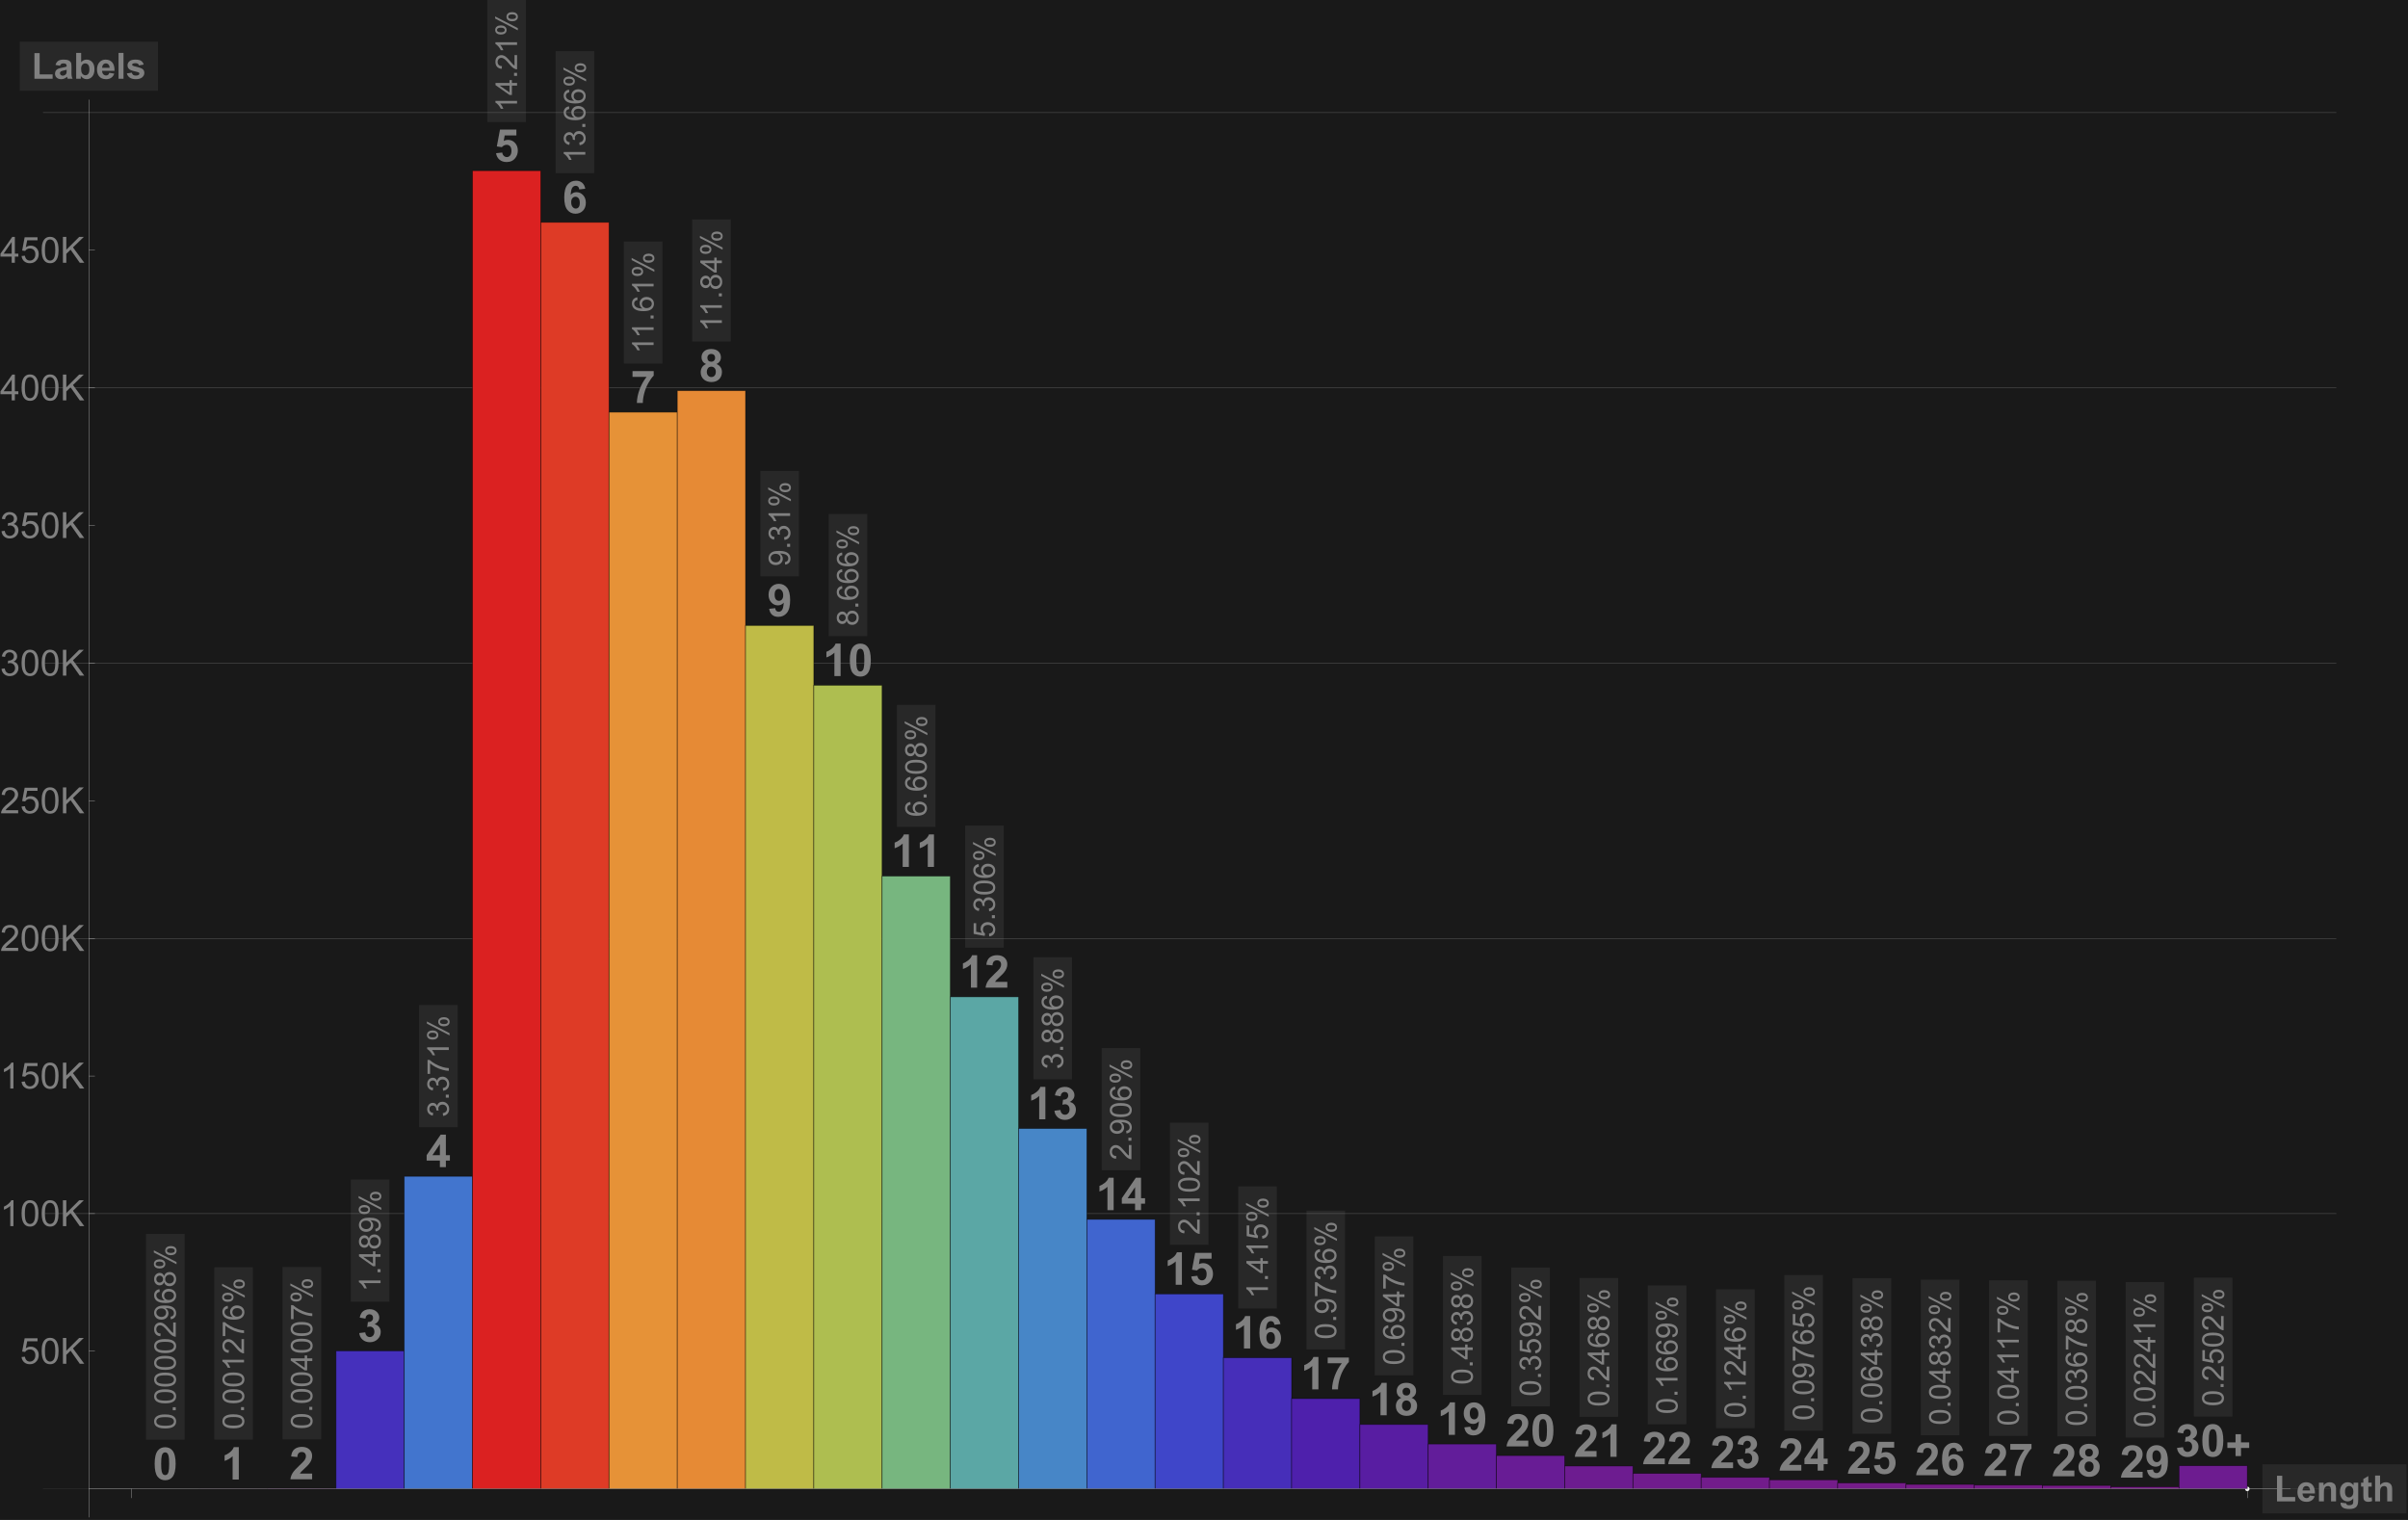 <?xml version="1.0" encoding="UTF-8"?>
<svg xmlns="http://www.w3.org/2000/svg" xmlns:xlink="http://www.w3.org/1999/xlink" width="1600pt" height="1010pt" viewBox="0 0 1600 1010" version="1.1">
<rect x="0" y="0" width="1600" height="1010" fill="#333333" stroke="none"/>
<defs>
<g>
<symbol overflow="visible" id="glyph0-0">
<path style="stroke:none;" d="M 0 -2.5 L -12.5 -2.5 L -12.5 -12.5 L 0 -12.5 Z M -0.312 -2.812 L -0.312 -12.188 L -12.188 -12.188 L -12.188 -2.812 Z M -0.312 -2.812 "/>
</symbol>
<symbol overflow="visible" id="glyph0-1">
<path style="stroke:none;" d="M -7.062 -0.832 C -8.754 -0.832 -10.117 -1.004 -11.148 -1.352 C -12.18 -1.699 -12.977 -2.219 -13.535 -2.906 C -14.094 -3.594 -14.375 -4.457 -14.375 -5.5 C -14.375 -6.266 -14.219 -6.941 -13.91 -7.52 C -13.602 -8.098 -13.156 -8.578 -12.574 -8.953 C -11.992 -9.332 -11.281 -9.629 -10.445 -9.844 C -9.609 -10.059 -8.48 -10.164 -7.059 -10.164 C -5.379 -10.164 -4.023 -9.992 -2.992 -9.648 C -1.961 -9.305 -1.164 -8.789 -0.602 -8.102 C -0.039 -7.414 0.246 -6.547 0.246 -5.5 C 0.246 -4.117 -0.25 -3.035 -1.238 -2.246 C -2.43 -1.301 -4.371 -0.832 -7.062 -0.832 Z M -7.062 -2.637 C -4.711 -2.637 -3.145 -2.91 -2.367 -3.461 C -1.59 -4.012 -1.199 -4.691 -1.199 -5.5 C -1.199 -6.305 -1.59 -6.984 -2.371 -7.535 C -3.152 -8.086 -4.715 -8.359 -7.059 -8.359 C -9.418 -8.359 -10.984 -8.086 -11.758 -7.535 C -12.531 -6.984 -12.922 -6.301 -12.922 -5.48 C -12.922 -4.672 -12.578 -4.027 -11.895 -3.547 C -11.023 -2.941 -9.41 -2.637 -7.062 -2.637 Z M -7.062 -2.637 "/>
</symbol>
<symbol overflow="visible" id="glyph0-2">
<path style="stroke:none;" d="M 0 -1.816 L -2 -1.816 L -2 -3.82 L 0 -3.82 Z M 0 -1.816 "/>
</symbol>
<symbol overflow="visible" id="glyph0-3">
<path style="stroke:none;" d="M -1.688 -10.07 L 0 -10.07 L 0 -0.605 C -0.422 -0.594 -0.828 -0.66 -1.219 -0.812 C -1.863 -1.051 -2.5 -1.438 -3.125 -1.969 C -3.75 -2.5 -4.473 -3.266 -5.293 -4.266 C -6.57 -5.824 -7.578 -6.875 -8.324 -7.422 C -9.07 -7.969 -9.773 -8.242 -10.438 -8.242 C -11.137 -8.242 -11.723 -7.992 -12.203 -7.496 C -12.68 -6.996 -12.922 -6.348 -12.922 -5.547 C -12.922 -4.699 -12.664 -4.023 -12.156 -3.516 C -11.648 -3.008 -10.945 -2.75 -10.047 -2.746 L -10.234 -0.938 C -11.582 -1.062 -12.609 -1.527 -13.316 -2.336 C -14.023 -3.141 -14.375 -4.227 -14.375 -5.586 C -14.375 -6.961 -13.992 -8.047 -13.234 -8.848 C -12.473 -9.648 -11.527 -10.047 -10.398 -10.047 C -9.828 -10.047 -9.266 -9.93 -8.711 -9.695 C -8.156 -9.461 -7.574 -9.074 -6.961 -8.531 C -6.352 -7.988 -5.512 -7.082 -4.445 -5.82 C -3.559 -4.766 -2.957 -4.09 -2.641 -3.789 C -2.324 -3.488 -2.008 -3.242 -1.688 -3.047 Z M -1.688 -10.07 "/>
</symbol>
<symbol overflow="visible" id="glyph0-4">
<path style="stroke:none;" d="M -3.312 -1.094 L -3.469 -2.781 C -2.672 -2.926 -2.098 -3.199 -1.738 -3.602 C -1.379 -4.008 -1.199 -4.523 -1.199 -5.156 C -1.199 -5.695 -1.324 -6.172 -1.57 -6.578 C -1.82 -6.984 -2.148 -7.316 -2.562 -7.578 C -2.977 -7.84 -3.535 -8.055 -4.238 -8.234 C -4.941 -8.41 -5.656 -8.496 -6.387 -8.496 C -6.465 -8.496 -6.582 -8.492 -6.738 -8.484 C -6.18 -8.133 -5.723 -7.656 -5.375 -7.047 C -5.027 -6.438 -4.852 -5.777 -4.852 -5.07 C -4.852 -3.883 -5.281 -2.883 -6.141 -2.062 C -7 -1.242 -8.133 -0.832 -9.539 -0.832 C -10.992 -0.832 -12.16 -1.258 -13.047 -2.113 C -13.934 -2.969 -14.375 -4.043 -14.375 -5.332 C -14.375 -6.262 -14.125 -7.113 -13.625 -7.887 C -13.121 -8.656 -12.406 -9.242 -11.48 -9.645 C -10.551 -10.043 -9.211 -10.242 -7.449 -10.242 C -5.621 -10.242 -4.164 -10.047 -3.082 -9.648 C -1.996 -9.25 -1.172 -8.66 -0.605 -7.875 C -0.039 -7.09 0.246 -6.172 0.246 -5.117 C 0.246 -3.996 -0.066 -3.082 -0.688 -2.375 C -1.309 -1.664 -2.184 -1.238 -3.312 -1.094 Z M -9.629 -8.289 C -10.637 -8.289 -11.438 -8.023 -12.031 -7.484 C -12.625 -6.949 -12.922 -6.301 -12.922 -5.547 C -12.922 -4.766 -12.602 -4.086 -11.961 -3.508 C -11.324 -2.926 -10.5 -2.637 -9.484 -2.637 C -8.57 -2.637 -7.832 -2.91 -7.262 -3.461 C -6.691 -4.012 -6.406 -4.691 -6.406 -5.5 C -6.406 -6.312 -6.691 -6.98 -7.262 -7.504 C -7.832 -8.027 -8.621 -8.289 -9.629 -8.289 Z M -9.629 -8.289 "/>
</symbol>
<symbol overflow="visible" id="glyph0-5">
<path style="stroke:none;" d="M -10.812 -9.953 L -10.672 -8.203 C -11.363 -8.047 -11.867 -7.824 -12.18 -7.539 C -12.68 -7.062 -12.93 -6.477 -12.93 -5.781 C -12.93 -5.223 -12.773 -4.73 -12.461 -4.309 C -12.059 -3.754 -11.469 -3.316 -10.695 -3 C -9.918 -2.68 -8.816 -2.512 -7.383 -2.5 C -8.027 -2.922 -8.508 -3.441 -8.82 -4.055 C -9.133 -4.664 -9.289 -5.305 -9.289 -5.977 C -9.289 -7.148 -8.855 -8.145 -7.992 -8.969 C -7.129 -9.793 -6.016 -10.203 -4.648 -10.203 C -3.75 -10.203 -2.914 -10.012 -2.145 -9.625 C -1.371 -9.238 -0.781 -8.703 -0.371 -8.027 C 0.039 -7.352 0.246 -6.582 0.246 -5.723 C 0.246 -4.258 -0.293 -3.062 -1.371 -2.141 C -2.449 -1.215 -4.227 -0.754 -6.699 -0.754 C -9.465 -0.754 -11.477 -1.262 -12.734 -2.285 C -13.828 -3.176 -14.375 -4.379 -14.375 -5.891 C -14.375 -7.016 -14.059 -7.938 -13.43 -8.656 C -12.797 -9.375 -11.922 -9.809 -10.812 -9.953 Z M -4.641 -2.773 C -4.035 -2.773 -3.453 -2.902 -2.898 -3.16 C -2.348 -3.418 -1.926 -3.777 -1.637 -4.238 C -1.348 -4.699 -1.199 -5.188 -1.199 -5.695 C -1.199 -6.438 -1.5 -7.074 -2.098 -7.609 C -2.699 -8.141 -3.512 -8.406 -4.539 -8.406 C -5.531 -8.406 -6.309 -8.145 -6.879 -7.617 C -7.449 -7.09 -7.734 -6.426 -7.734 -5.625 C -7.734 -4.832 -7.449 -4.156 -6.879 -3.605 C -6.309 -3.051 -5.562 -2.773 -4.641 -2.773 Z M -4.641 -2.773 "/>
</symbol>
<symbol overflow="visible" id="glyph0-6">
<path style="stroke:none;" d="M -7.766 -3.535 C -8.031 -2.805 -8.41 -2.266 -8.906 -1.914 C -9.402 -1.562 -9.992 -1.387 -10.684 -1.387 C -11.727 -1.387 -12.602 -1.762 -13.312 -2.512 C -14.02 -3.258 -14.375 -4.254 -14.375 -5.5 C -14.375 -6.75 -14.012 -7.754 -13.285 -8.516 C -12.559 -9.277 -11.676 -9.656 -10.633 -9.656 C -9.969 -9.656 -9.395 -9.484 -8.902 -9.137 C -8.41 -8.789 -8.031 -8.258 -7.762 -7.551 C -7.477 -8.43 -7.016 -9.098 -6.375 -9.555 C -5.738 -10.016 -4.977 -10.242 -4.09 -10.242 C -2.867 -10.242 -1.84 -9.812 -1.004 -8.945 C -0.172 -8.078 0.246 -6.941 0.246 -5.527 C 0.246 -4.113 -0.176 -2.977 -1.012 -2.109 C -1.848 -1.242 -2.891 -0.812 -4.141 -0.812 C -5.07 -0.812 -5.852 -1.047 -6.48 -1.52 C -7.109 -1.992 -7.535 -2.664 -7.766 -3.535 Z M -10.742 -3.184 C -10.066 -3.184 -9.512 -3.402 -9.082 -3.84 C -8.652 -4.273 -8.438 -4.84 -8.438 -5.539 C -8.438 -6.215 -8.652 -6.77 -9.078 -7.203 C -9.504 -7.637 -10.027 -7.852 -10.645 -7.852 C -11.289 -7.852 -11.832 -7.629 -12.27 -7.184 C -12.711 -6.738 -12.93 -6.184 -12.93 -5.52 C -12.93 -4.848 -12.715 -4.289 -12.285 -3.848 C -11.855 -3.406 -11.34 -3.184 -10.742 -3.184 Z M -4.133 -2.617 C -3.629 -2.617 -3.145 -2.734 -2.676 -2.973 C -2.207 -3.211 -1.844 -3.562 -1.586 -4.031 C -1.328 -4.5 -1.199 -5.008 -1.199 -5.547 C -1.199 -6.387 -1.473 -7.078 -2.012 -7.625 C -2.551 -8.172 -3.238 -8.445 -4.07 -8.445 C -4.918 -8.445 -5.617 -8.164 -6.172 -7.602 C -6.727 -7.039 -7 -6.336 -7 -5.488 C -7 -4.66 -6.727 -3.977 -6.18 -3.434 C -5.633 -2.891 -4.953 -2.617 -4.133 -2.617 Z M -4.133 -2.617 "/>
</symbol>
<symbol overflow="visible" id="glyph0-7">
<path style="stroke:none;" d="M 0 -7.453 L 0 -5.695 L -11.203 -5.695 C -10.797 -5.27 -10.395 -4.715 -9.992 -4.027 C -9.586 -3.34 -9.285 -2.727 -9.082 -2.18 L -10.781 -2.18 C -11.242 -3.16 -11.805 -4.02 -12.461 -4.758 C -13.117 -5.492 -13.758 -6.012 -14.375 -6.32 L -14.375 -7.453 Z M 0 -7.453 "/>
</symbol>
<symbol overflow="visible" id="glyph0-8">
<path style="stroke:none;" d="M -12.441 -0.949 L -14.133 -0.949 L -14.133 -10.215 L -12.766 -10.215 C -11.793 -9.305 -10.504 -8.398 -8.898 -7.504 C -7.289 -6.609 -5.633 -5.918 -3.934 -5.43 C -2.738 -5.078 -1.426 -4.852 0 -4.758 L 0 -2.949 C -1.125 -2.969 -2.488 -3.191 -4.082 -3.613 C -5.676 -4.035 -7.215 -4.645 -8.695 -5.434 C -10.176 -6.227 -11.426 -7.066 -12.441 -7.961 Z M -12.441 -0.949 "/>
</symbol>
<symbol overflow="visible" id="glyph0-9">
<path style="stroke:none;" d="M 0 -6.465 L -3.426 -6.465 L -3.43 -0.254 L -5.039 -0.254 L -14.316 -6.789 L -14.316 -8.223 L -5.039 -8.223 L -5.039 -10.156 L -3.426 -10.156 L -3.426 -8.223 L 0 -8.223 Z M -5.039 -6.465 L -11.492 -6.465 L -5.039 -1.984 Z M -5.039 -6.465 "/>
</symbol>
<symbol overflow="visible" id="glyph0-10">
<path style="stroke:none;" d="M -3.781 -0.84 L -4.016 -2.598 C -3.02 -2.801 -2.301 -3.145 -1.859 -3.629 C -1.422 -4.113 -1.199 -4.703 -1.199 -5.398 C -1.199 -6.227 -1.488 -6.926 -2.059 -7.496 C -2.633 -8.066 -3.344 -8.352 -4.188 -8.352 C -4.996 -8.352 -5.664 -8.086 -6.188 -7.559 C -6.711 -7.031 -6.973 -6.359 -6.973 -5.547 C -6.973 -5.215 -6.906 -4.801 -6.777 -4.305 L -8.32 -4.504 C -8.309 -4.621 -8.301 -4.715 -8.301 -4.785 C -8.301 -5.535 -8.496 -6.207 -8.887 -6.809 C -9.277 -7.406 -9.879 -7.707 -10.695 -7.707 C -11.34 -7.707 -11.871 -7.488 -12.297 -7.051 C -12.719 -6.613 -12.93 -6.051 -12.93 -5.363 C -12.93 -4.68 -12.715 -4.109 -12.285 -3.652 C -11.855 -3.195 -11.211 -2.902 -10.352 -2.773 L -10.664 -1.016 C -11.844 -1.23 -12.754 -1.719 -13.402 -2.48 C -14.051 -3.242 -14.375 -4.191 -14.375 -5.324 C -14.375 -6.105 -14.207 -6.824 -13.871 -7.48 C -13.535 -8.137 -13.078 -8.641 -12.5 -8.988 C -11.922 -9.336 -11.305 -9.512 -10.656 -9.512 C -10.035 -9.512 -9.473 -9.344 -8.965 -9.016 C -8.457 -8.684 -8.055 -8.191 -7.754 -7.539 C -7.559 -8.387 -7.152 -9.043 -6.539 -9.512 C -5.922 -9.98 -5.152 -10.215 -4.227 -10.215 C -2.977 -10.215 -1.918 -9.758 -1.051 -8.848 C -0.18 -7.938 0.254 -6.785 0.254 -5.391 C 0.254 -4.133 -0.121 -3.09 -0.867 -2.262 C -1.617 -1.43 -2.586 -0.957 -3.781 -0.84 Z M -3.781 -0.84 "/>
</symbol>
<symbol overflow="visible" id="glyph0-11">
<path style="stroke:none;" d="M -3.75 -0.832 L -3.906 -2.676 C -3.008 -2.812 -2.332 -3.129 -1.879 -3.629 C -1.426 -4.125 -1.199 -4.727 -1.199 -5.43 C -1.199 -6.277 -1.52 -6.992 -2.156 -7.578 C -2.797 -8.164 -3.641 -8.457 -4.695 -8.457 C -5.699 -8.457 -6.492 -8.176 -7.07 -7.613 C -7.648 -7.051 -7.938 -6.312 -7.938 -5.402 C -7.938 -4.836 -7.812 -4.324 -7.555 -3.867 C -7.297 -3.41 -6.961 -3.055 -6.555 -2.793 L -6.766 -1.145 L -14.121 -2.531 L -14.121 -9.648 L -12.441 -9.648 L -12.441 -3.938 L -8.594 -3.164 C -9.191 -4.023 -9.492 -4.926 -9.492 -5.871 C -9.492 -7.121 -9.059 -8.172 -8.195 -9.031 C -7.328 -9.891 -6.215 -10.32 -4.852 -10.32 C -3.559 -10.32 -2.438 -9.945 -1.492 -9.188 C -0.336 -8.27 0.246 -7.02 0.246 -5.43 C 0.246 -4.129 -0.121 -3.066 -0.848 -2.242 C -1.578 -1.418 -2.547 -0.949 -3.75 -0.832 Z M -3.75 -0.832 "/>
</symbol>
<symbol overflow="visible" id="glyph1-0">
<path style="stroke:none;" d="M 0 -1.25 L -15.996 -1.25 L -15.996 -8.75 L 0 -8.75 Z M -1.25 -2.5 L -1.25 -7.5 L -14.746 -7.5 L -14.746 -2.5 Z M -1.25 -2.5 "/>
</symbol>
<symbol overflow="visible" id="glyph1-1">
<path style="stroke:none;" d="M -3.242 -16.375 C -2.766 -16.375 -2.305 -16.316 -1.852 -16.195 C -1.398 -16.074 -0.996 -15.891 -0.641 -15.641 C -0.285 -15.391 0 -15.07 0.215 -14.684 C 0.43 -14.297 0.539 -13.836 0.539 -13.301 C 0.539 -12.742 0.426 -12.27 0.199 -11.883 C -0.023 -11.5 -0.32 -11.191 -0.684 -10.953 C -1.047 -10.715 -1.465 -10.543 -1.93 -10.438 C -2.395 -10.336 -2.871 -10.281 -3.359 -10.281 C -3.82 -10.281 -4.273 -10.344 -4.715 -10.461 C -5.16 -10.578 -5.555 -10.758 -5.898 -11 C -6.242 -11.246 -6.52 -11.555 -6.727 -11.934 C -6.938 -12.312 -7.039 -12.762 -7.039 -13.281 C -7.039 -13.828 -6.934 -14.297 -6.723 -14.691 C -6.512 -15.086 -6.23 -15.406 -5.875 -15.656 C -5.52 -15.902 -5.113 -16.086 -4.656 -16.203 C -4.203 -16.32 -3.73 -16.375 -3.242 -16.375 Z M -14.562 -13.516 L 0.5 -5.742 L 0.5 -4.277 L -14.562 -12.102 Z M -10.742 -7.559 C -10.266 -7.559 -9.805 -7.5 -9.352 -7.379 C -8.898 -7.258 -8.496 -7.07 -8.141 -6.82 C -7.785 -6.57 -7.5 -6.25 -7.285 -5.863 C -7.07 -5.477 -6.961 -5.016 -6.961 -4.484 C -6.961 -3.922 -7.074 -3.449 -7.301 -3.066 C -7.523 -2.684 -7.82 -2.371 -8.184 -2.133 C -8.547 -1.895 -8.965 -1.727 -9.43 -1.621 C -9.895 -1.516 -10.371 -1.465 -10.859 -1.465 C -11.32 -1.465 -11.773 -1.523 -12.219 -1.641 C -12.66 -1.758 -13.055 -1.938 -13.398 -2.184 C -13.742 -2.426 -14.02 -2.738 -14.227 -3.117 C -14.438 -3.492 -14.539 -3.941 -14.539 -4.465 C -14.539 -5.012 -14.434 -5.48 -14.223 -5.875 C -14.012 -6.27 -13.73 -6.59 -13.375 -6.836 C -13.02 -7.082 -12.613 -7.266 -12.156 -7.383 C -11.703 -7.5 -11.23 -7.559 -10.742 -7.559 Z M -3.32 -14.863 C -3.582 -14.863 -3.855 -14.844 -4.148 -14.809 C -4.441 -14.773 -4.715 -14.703 -4.965 -14.594 C -5.215 -14.488 -5.426 -14.332 -5.59 -14.133 C -5.758 -13.93 -5.84 -13.66 -5.84 -13.32 C -5.84 -12.98 -5.75 -12.711 -5.57 -12.508 C -5.391 -12.309 -5.168 -12.156 -4.898 -12.051 C -4.629 -11.945 -4.336 -11.879 -4.027 -11.844 C -3.719 -11.812 -3.438 -11.797 -3.184 -11.797 C -2.93 -11.797 -2.656 -11.812 -2.363 -11.844 C -2.07 -11.879 -1.797 -11.949 -1.547 -12.055 C -1.297 -12.164 -1.09 -12.316 -0.926 -12.52 C -0.766 -12.723 -0.684 -12.988 -0.684 -13.32 C -0.684 -13.66 -0.773 -13.93 -0.953 -14.137 C -1.133 -14.34 -1.352 -14.496 -1.617 -14.605 C -1.879 -14.711 -2.164 -14.781 -2.469 -14.812 C -2.777 -14.848 -3.059 -14.863 -3.32 -14.863 Z M -10.82 -6.035 C -11.082 -6.035 -11.359 -6.02 -11.648 -5.988 C -11.941 -5.953 -12.215 -5.883 -12.465 -5.777 C -12.715 -5.668 -12.926 -5.516 -13.09 -5.312 C -13.258 -5.109 -13.34 -4.84 -13.34 -4.504 C -13.34 -4.164 -13.25 -3.895 -13.07 -3.691 C -12.891 -3.488 -12.668 -3.336 -12.398 -3.234 C -12.129 -3.129 -11.836 -3.059 -11.527 -3.027 C -11.219 -2.996 -10.938 -2.98 -10.684 -2.98 C -10.43 -2.98 -10.156 -2.996 -9.863 -3.027 C -9.57 -3.059 -9.297 -3.129 -9.047 -3.238 C -8.797 -3.344 -8.59 -3.5 -8.43 -3.703 C -8.266 -3.902 -8.184 -4.172 -8.184 -4.504 C -8.184 -4.84 -8.273 -5.109 -8.453 -5.312 C -8.633 -5.516 -8.852 -5.668 -9.117 -5.777 C -9.379 -5.883 -9.668 -5.953 -9.977 -5.988 C -10.285 -6.02 -10.566 -6.035 -10.82 -6.035 Z M -10.82 -6.035 "/>
</symbol>
<symbol overflow="visible" id="glyph2-0">
<path style="stroke:none;" d="M 3.75 0 L 3.75 -18.75 L 18.75 -18.75 L 18.75 0 Z M 4.219 -0.469 L 18.281 -0.469 L 18.281 -18.281 L 4.219 -18.281 Z M 4.219 -0.469 "/>
</symbol>
<symbol overflow="visible" id="glyph2-1">
<path style="stroke:none;" d="M 8.234 -21.562 C 10.312 -21.562 11.938 -20.82 13.109 -19.336 C 14.508 -17.578 15.203 -14.664 15.203 -10.59 C 15.203 -6.527 14.5 -3.609 13.094 -1.832 C 11.934 -0.367 10.312 0.367 8.234 0.367 C 6.145 0.367 4.457 -0.438 3.18 -2.043 C 1.898 -3.648 1.258 -6.516 1.258 -10.633 C 1.258 -14.676 1.961 -17.586 3.367 -19.367 C 4.531 -20.832 6.152 -21.562 8.234 -21.562 Z M 8.234 -18.148 C 7.734 -18.148 7.289 -17.992 6.898 -17.672 C 6.508 -17.355 6.207 -16.789 5.992 -15.969 C 5.707 -14.902 5.566 -13.109 5.566 -10.59 C 5.566 -8.07 5.695 -6.34 5.945 -5.398 C 6.199 -4.457 6.52 -3.828 6.906 -3.516 C 7.293 -3.203 7.734 -3.047 8.234 -3.047 C 8.73 -3.047 9.176 -3.207 9.566 -3.523 C 9.957 -3.84 10.258 -4.41 10.473 -5.23 C 10.758 -6.285 10.898 -8.07 10.898 -10.59 C 10.898 -13.109 10.773 -14.84 10.516 -15.785 C 10.262 -16.727 9.945 -17.355 9.559 -17.672 C 9.172 -17.992 8.73 -18.148 8.234 -18.148 Z M 8.234 -18.148 "/>
</symbol>
<symbol overflow="visible" id="glyph2-2">
<path style="stroke:none;" d="M 11.805 0 L 7.691 0 L 7.691 -15.512 C 6.188 -14.105 4.414 -13.066 2.375 -12.391 L 2.375 -16.129 C 3.449 -16.48 4.613 -17.145 5.875 -18.129 C 7.133 -19.109 8 -20.254 8.469 -21.562 L 11.805 -21.562 Z M 11.805 0 "/>
</symbol>
<symbol overflow="visible" id="glyph2-3">
<path style="stroke:none;" d="M 15.176 -3.824 L 15.176 0 L 0.746 0 C 0.902 -1.445 1.371 -2.816 2.152 -4.109 C 2.934 -5.402 4.477 -7.117 6.781 -9.258 C 8.637 -10.984 9.773 -12.156 10.195 -12.773 C 10.762 -13.625 11.047 -14.461 11.047 -15.293 C 11.047 -16.211 10.797 -16.918 10.305 -17.41 C 9.812 -17.902 9.133 -18.148 8.262 -18.148 C 7.402 -18.148 6.719 -17.891 6.211 -17.375 C 5.703 -16.855 5.41 -15.996 5.332 -14.797 L 1.23 -15.203 C 1.477 -17.469 2.242 -19.098 3.531 -20.082 C 4.82 -21.07 6.43 -21.562 8.363 -21.562 C 10.484 -21.562 12.148 -20.992 13.359 -19.848 C 14.57 -18.707 15.176 -17.285 15.176 -15.586 C 15.176 -14.617 15.004 -13.699 14.656 -12.824 C 14.309 -11.949 13.758 -11.035 13.008 -10.078 C 12.508 -9.445 11.609 -8.531 10.312 -7.34 C 9.016 -6.148 8.191 -5.355 7.844 -4.965 C 7.496 -4.574 7.219 -4.195 7 -3.824 Z M 15.176 -3.824 "/>
</symbol>
<symbol overflow="visible" id="glyph2-4">
<path style="stroke:none;" d="M 1.129 -5.699 L 5.113 -6.18 C 5.238 -5.164 5.582 -4.391 6.137 -3.852 C 6.695 -3.316 7.367 -3.047 8.16 -3.047 C 9.008 -3.047 9.723 -3.367 10.305 -4.016 C 10.887 -4.66 11.176 -5.527 11.176 -6.621 C 11.176 -7.656 10.898 -8.477 10.344 -9.082 C 9.785 -9.688 9.105 -9.992 8.305 -9.992 C 7.777 -9.992 7.148 -9.887 6.414 -9.684 L 6.871 -13.039 C 7.984 -13.008 8.832 -13.25 9.418 -13.762 C 10.004 -14.273 10.297 -14.957 10.297 -15.805 C 10.297 -16.527 10.082 -17.105 9.652 -17.535 C 9.223 -17.965 8.652 -18.18 7.938 -18.18 C 7.234 -18.18 6.637 -17.934 6.137 -17.445 C 5.641 -16.957 5.336 -16.246 5.23 -15.309 L 1.438 -15.953 C 1.699 -17.25 2.098 -18.289 2.629 -19.066 C 3.16 -19.844 3.902 -20.453 4.855 -20.895 C 5.809 -21.34 6.875 -21.562 8.055 -21.562 C 10.078 -21.562 11.699 -20.918 12.922 -19.629 C 13.926 -18.574 14.43 -17.383 14.43 -16.055 C 14.43 -14.172 13.398 -12.664 11.336 -11.543 C 12.566 -11.281 13.551 -10.688 14.289 -9.77 C 15.027 -8.852 15.395 -7.742 15.395 -6.445 C 15.395 -4.562 14.707 -2.953 13.328 -1.625 C 11.953 -0.297 10.238 0.367 8.188 0.367 C 6.246 0.367 4.633 -0.191 3.355 -1.312 C 2.074 -2.43 1.332 -3.891 1.129 -5.699 Z M 1.129 -5.699 "/>
</symbol>
<symbol overflow="visible" id="glyph2-5">
<path style="stroke:none;" d="M 9.344 0 L 9.344 -4.32 L 0.555 -4.32 L 0.555 -7.926 L 9.875 -21.562 L 13.328 -21.562 L 13.328 -7.938 L 15.996 -7.938 L 15.996 -4.32 L 13.328 -4.32 L 13.328 0 Z M 9.344 -7.938 L 9.344 -15.277 L 4.41 -7.938 Z M 9.344 -7.938 "/>
</symbol>
<symbol overflow="visible" id="glyph2-6">
<path style="stroke:none;" d="M 1.332 -5.523 L 5.434 -5.945 C 5.551 -5.02 5.898 -4.285 6.477 -3.742 C 7.051 -3.199 7.715 -2.93 8.469 -2.93 C 9.328 -2.93 10.055 -3.277 10.648 -3.977 C 11.246 -4.676 11.543 -5.727 11.543 -7.133 C 11.543 -8.453 11.246 -9.441 10.656 -10.102 C 10.066 -10.758 9.297 -11.09 8.352 -11.09 C 7.168 -11.09 6.109 -10.566 5.172 -9.523 L 1.832 -10.004 L 3.941 -21.18 L 14.824 -21.18 L 14.824 -17.328 L 7.062 -17.328 L 6.414 -13.68 C 7.332 -14.141 8.273 -14.371 9.227 -14.371 C 11.055 -14.371 12.602 -13.707 13.871 -12.379 C 15.141 -11.051 15.777 -9.328 15.777 -7.207 C 15.777 -5.438 15.266 -3.863 14.238 -2.477 C 12.844 -0.582 10.902 0.367 8.422 0.367 C 6.441 0.367 4.824 -0.164 3.574 -1.23 C 2.324 -2.297 1.578 -3.727 1.332 -5.523 Z M 1.332 -5.523 "/>
</symbol>
<symbol overflow="visible" id="glyph2-7">
<path style="stroke:none;" d="M 15.219 -16.215 L 11.234 -15.777 C 11.137 -16.598 10.883 -17.203 10.473 -17.594 C 10.062 -17.984 9.531 -18.18 8.875 -18.18 C 8.008 -18.18 7.273 -17.789 6.672 -17.008 C 6.07 -16.227 5.695 -14.602 5.539 -12.129 C 6.562 -13.34 7.836 -13.945 9.359 -13.945 C 11.078 -13.945 12.551 -13.289 13.777 -11.984 C 15.004 -10.676 15.617 -8.984 15.617 -6.914 C 15.617 -4.719 14.969 -2.953 13.68 -1.625 C 12.391 -0.297 10.738 0.367 8.715 0.367 C 6.547 0.367 4.766 -0.477 3.367 -2.16 C 1.973 -3.844 1.273 -6.605 1.273 -10.445 C 1.273 -14.379 2 -17.219 3.457 -18.953 C 4.914 -20.691 6.801 -21.562 9.125 -21.562 C 10.758 -21.562 12.105 -21.105 13.176 -20.191 C 14.246 -19.281 14.926 -17.953 15.219 -16.215 Z M 5.891 -7.234 C 5.891 -5.898 6.195 -4.867 6.812 -4.137 C 7.426 -3.41 8.129 -3.047 8.922 -3.047 C 9.684 -3.047 10.316 -3.344 10.824 -3.941 C 11.332 -4.535 11.586 -5.512 11.586 -6.871 C 11.586 -8.266 11.312 -9.289 10.766 -9.938 C 10.219 -10.586 9.535 -10.914 8.715 -10.914 C 7.926 -10.914 7.258 -10.602 6.711 -9.984 C 6.164 -9.363 5.891 -8.445 5.891 -7.234 Z M 5.891 -7.234 "/>
</symbol>
<symbol overflow="visible" id="glyph2-8">
<path style="stroke:none;" d="M 1.273 -17.359 L 1.273 -21.18 L 15.352 -21.18 L 15.352 -18.195 C 14.188 -17.051 13.008 -15.41 11.805 -13.273 C 10.605 -11.133 9.691 -8.859 9.059 -6.453 C 8.43 -4.047 8.121 -1.895 8.129 0 L 4.16 0 C 4.227 -2.969 4.84 -5.996 6 -9.082 C 7.156 -12.168 8.703 -14.926 10.633 -17.359 Z M 1.273 -17.359 "/>
</symbol>
<symbol overflow="visible" id="glyph2-9">
<path style="stroke:none;" d="M 4.805 -11.586 C 3.742 -12.035 2.965 -12.652 2.484 -13.441 C 2 -14.227 1.758 -15.086 1.758 -16.023 C 1.758 -17.625 2.316 -18.949 3.434 -19.996 C 4.555 -21.039 6.141 -21.562 8.203 -21.562 C 10.242 -21.562 11.828 -21.039 12.957 -19.996 C 14.086 -18.949 14.648 -17.625 14.648 -16.023 C 14.648 -15.027 14.391 -14.145 13.871 -13.367 C 13.355 -12.59 12.625 -11.996 11.688 -11.586 C 12.879 -11.109 13.785 -10.41 14.406 -9.492 C 15.027 -8.574 15.336 -7.516 15.336 -6.312 C 15.336 -4.332 14.703 -2.719 13.441 -1.48 C 12.176 -0.238 10.492 0.383 8.395 0.383 C 6.441 0.383 4.812 -0.133 3.516 -1.156 C 1.984 -2.367 1.215 -4.027 1.215 -6.137 C 1.215 -7.301 1.504 -8.367 2.078 -9.34 C 2.656 -10.312 3.562 -11.059 4.805 -11.586 Z M 5.656 -15.734 C 5.656 -14.914 5.887 -14.273 6.352 -13.812 C 6.812 -13.355 7.43 -13.125 8.203 -13.125 C 8.984 -13.125 9.609 -13.355 10.078 -13.82 C 10.547 -14.285 10.781 -14.926 10.781 -15.746 C 10.781 -16.52 10.551 -17.137 10.086 -17.602 C 9.621 -18.062 9.008 -18.297 8.246 -18.297 C 7.457 -18.297 6.828 -18.062 6.359 -17.594 C 5.891 -17.125 5.656 -16.504 5.656 -15.734 Z M 5.273 -6.531 C 5.273 -5.398 5.562 -4.516 6.145 -3.883 C 6.727 -3.246 7.453 -2.93 8.32 -2.93 C 9.172 -2.93 9.875 -3.234 10.43 -3.844 C 10.984 -4.453 11.266 -5.336 11.266 -6.488 C 11.266 -7.496 10.98 -8.305 10.414 -8.914 C 9.848 -9.523 9.133 -9.828 8.262 -9.828 C 7.258 -9.828 6.508 -9.484 6.012 -8.789 C 5.52 -8.094 5.273 -7.344 5.273 -6.531 Z M 5.273 -6.531 "/>
</symbol>
<symbol overflow="visible" id="glyph2-10">
<path style="stroke:none;" d="M 1.363 -4.965 L 5.348 -5.406 C 5.445 -4.594 5.699 -3.992 6.109 -3.602 C 6.52 -3.211 7.062 -3.016 7.734 -3.016 C 8.586 -3.016 9.305 -3.406 9.902 -4.188 C 10.5 -4.969 10.879 -6.594 11.047 -9.055 C 10.012 -7.852 8.715 -7.25 7.164 -7.25 C 5.473 -7.25 4.016 -7.902 2.789 -9.207 C 1.562 -10.512 0.953 -12.207 0.953 -14.297 C 0.953 -16.477 1.598 -18.23 2.895 -19.562 C 4.188 -20.895 5.836 -21.562 7.836 -21.562 C 10.016 -21.562 11.801 -20.719 13.199 -19.035 C 14.594 -17.352 15.293 -14.578 15.293 -10.723 C 15.293 -6.797 14.566 -3.965 13.109 -2.227 C 11.656 -0.488 9.762 0.383 7.426 0.383 C 5.746 0.383 4.391 -0.066 3.355 -0.961 C 2.32 -1.852 1.656 -3.188 1.363 -4.965 Z M 10.68 -13.961 C 10.68 -15.289 10.375 -16.32 9.762 -17.051 C 9.152 -17.781 8.445 -18.148 7.648 -18.148 C 6.887 -18.148 6.254 -17.848 5.75 -17.25 C 5.246 -16.648 4.996 -15.664 4.996 -14.297 C 4.996 -12.91 5.27 -11.891 5.816 -11.242 C 6.363 -10.594 7.047 -10.27 7.867 -10.27 C 8.656 -10.27 9.324 -10.582 9.867 -11.207 C 10.406 -11.832 10.68 -12.75 10.68 -13.961 Z M 10.68 -13.961 "/>
</symbol>
<symbol overflow="visible" id="glyph3-0">
<path style="stroke:none;" d="M 1.812 0 L 1.812 -23.195 L 12.688 -23.195 L 12.688 0 Z M 3.625 -1.812 L 10.875 -1.812 L 10.875 -21.383 L 3.625 -21.383 Z M 3.625 -1.812 "/>
</symbol>
<symbol overflow="visible" id="glyph3-1">
<path style="stroke:none;" d="M 15.719 -5.664 L 10.266 -5.664 L 10.266 -0.27 L 6.641 -0.27 L 6.641 -5.664 L 1.219 -5.664 L 1.219 -9.375 L 6.641 -9.375 L 6.641 -14.797 L 10.266 -14.797 L 10.266 -9.375 L 15.719 -9.375 Z M 15.719 -5.664 "/>
</symbol>
<symbol overflow="visible" id="glyph4-0">
<path style="stroke:none;" d="M 3 0 L 3 -15 L 15 -15 L 15 0 Z M 3.375 -0.375 L 14.625 -0.375 L 14.625 -14.625 L 3.375 -14.625 Z M 3.375 -0.375 "/>
</symbol>
<symbol overflow="visible" id="glyph4-1">
<path style="stroke:none;" d="M 1.84 0 L 1.84 -17.039 L 5.309 -17.039 L 5.309 -2.895 L 13.934 -2.895 L 13.934 0 Z M 1.84 0 "/>
</symbol>
<symbol overflow="visible" id="glyph4-2">
<path style="stroke:none;" d="M 8.93 -3.961 L 12.211 -3.41 C 11.789 -2.207 11.125 -1.289 10.211 -0.664 C 9.301 -0.035 8.164 0.281 6.797 0.281 C 4.633 0.281 3.031 -0.426 1.992 -1.84 C 1.172 -2.973 0.762 -4.402 0.762 -6.129 C 0.762 -8.191 1.301 -9.805 2.379 -10.977 C 3.457 -12.145 4.82 -12.727 6.469 -12.727 C 8.32 -12.727 9.781 -12.117 10.852 -10.891 C 11.922 -9.668 12.434 -7.797 12.387 -5.273 L 4.137 -5.273 C 4.16 -4.297 4.426 -3.539 4.934 -2.992 C 5.441 -2.449 6.074 -2.18 6.832 -2.18 C 7.348 -2.18 7.781 -2.32 8.133 -2.602 C 8.484 -2.883 8.75 -3.336 8.93 -3.961 Z M 9.117 -7.289 C 9.094 -8.242 8.848 -8.969 8.379 -9.461 C 7.91 -9.957 7.34 -10.207 6.668 -10.207 C 5.949 -10.207 5.355 -9.945 4.887 -9.422 C 4.418 -8.898 4.188 -8.188 4.195 -7.289 Z M 9.117 -7.289 "/>
</symbol>
<symbol overflow="visible" id="glyph4-3">
<path style="stroke:none;" d="M 13.043 0 L 9.75 0 L 9.75 -6.352 C 9.75 -7.695 9.68 -8.562 9.539 -8.961 C 9.398 -9.355 9.172 -9.66 8.852 -9.879 C 8.535 -10.098 8.156 -10.207 7.711 -10.207 C 7.141 -10.207 6.629 -10.051 6.176 -9.738 C 5.723 -9.426 5.414 -9.012 5.242 -8.496 C 5.074 -7.98 4.992 -7.027 4.992 -5.637 L 4.992 0 L 1.699 0 L 1.699 -12.445 L 4.758 -12.445 L 4.758 -10.617 C 5.844 -12.023 7.211 -12.727 8.859 -12.727 C 9.586 -12.727 10.25 -12.594 10.852 -12.336 C 11.453 -12.074 11.906 -11.738 12.219 -11.332 C 12.527 -10.926 12.742 -10.465 12.859 -9.949 C 12.98 -9.434 13.043 -8.695 13.043 -7.734 Z M 13.043 0 "/>
</symbol>
<symbol overflow="visible" id="glyph4-4">
<path style="stroke:none;" d="M 1.418 0.82 L 5.18 1.277 C 5.242 1.715 5.387 2.016 5.613 2.18 C 5.926 2.414 6.418 2.531 7.09 2.531 C 7.949 2.531 8.594 2.402 9.023 2.145 C 9.312 1.973 9.531 1.695 9.68 1.312 C 9.781 1.039 9.832 0.535 9.832 -0.199 L 9.832 -2.016 C 8.848 -0.672 7.605 0 6.105 0 C 4.434 0 3.109 -0.707 2.133 -2.121 C 1.367 -3.238 0.984 -4.629 0.984 -6.293 C 0.984 -8.379 1.484 -9.973 2.492 -11.074 C 3.496 -12.176 4.742 -12.727 6.234 -12.727 C 7.773 -12.727 9.043 -12.051 10.043 -10.699 L 10.043 -12.445 L 13.125 -12.445 L 13.125 -1.277 C 13.125 0.191 13.004 1.289 12.762 2.016 C 12.52 2.742 12.18 3.312 11.742 3.727 C 11.305 4.141 10.719 4.465 9.992 4.699 C 9.262 4.934 8.336 5.051 7.219 5.051 C 5.109 5.051 3.613 4.688 2.73 3.969 C 1.848 3.246 1.406 2.328 1.406 1.219 C 1.406 1.109 1.41 0.977 1.418 0.82 Z M 4.359 -6.48 C 4.359 -5.16 4.617 -4.195 5.125 -3.578 C 5.637 -2.965 6.27 -2.66 7.02 -2.66 C 7.824 -2.66 8.504 -2.977 9.059 -3.602 C 9.613 -4.23 9.891 -5.164 9.891 -6.398 C 9.891 -7.688 9.625 -8.645 9.094 -9.27 C 8.562 -9.895 7.891 -10.207 7.078 -10.207 C 6.289 -10.207 5.641 -9.898 5.125 -9.289 C 4.613 -8.676 4.359 -7.738 4.359 -6.48 Z M 4.359 -6.48 "/>
</symbol>
<symbol overflow="visible" id="glyph4-5">
<path style="stroke:none;" d="M 7.43 -12.445 L 7.43 -9.82 L 5.18 -9.82 L 5.18 -4.805 C 5.18 -3.789 5.203 -3.195 5.242 -3.031 C 5.285 -2.863 5.383 -2.723 5.539 -2.613 C 5.691 -2.504 5.875 -2.449 6.094 -2.449 C 6.398 -2.449 6.84 -2.555 7.418 -2.766 L 7.699 -0.211 C 6.934 0.117 6.066 0.281 5.098 0.281 C 4.504 0.281 3.969 0.18 3.492 -0.016 C 3.016 -0.215 2.664 -0.477 2.445 -0.789 C 2.223 -1.105 2.066 -1.535 1.98 -2.074 C 1.91 -2.457 1.875 -3.23 1.875 -4.395 L 1.875 -9.82 L 0.363 -9.82 L 0.363 -12.445 L 1.875 -12.445 L 1.875 -14.918 L 5.18 -16.84 L 5.18 -12.445 Z M 7.43 -12.445 "/>
</symbol>
<symbol overflow="visible" id="glyph4-6">
<path style="stroke:none;" d="M 5.004 -17.18 L 5.004 -10.863 C 6.066 -12.105 7.336 -12.727 8.812 -12.727 C 9.57 -12.727 10.254 -12.586 10.863 -12.305 C 11.473 -12.023 11.93 -11.664 12.242 -11.227 C 12.551 -10.789 12.758 -10.305 12.875 -9.773 C 12.988 -9.242 13.043 -8.418 13.043 -7.301 L 13.043 0 L 9.75 0 L 9.75 -6.574 C 9.75 -7.879 9.688 -8.707 9.562 -9.059 C 9.438 -9.41 9.219 -9.688 8.898 -9.898 C 8.582 -10.105 8.188 -10.207 7.711 -10.207 C 7.164 -10.207 6.676 -10.074 6.246 -9.809 C 5.816 -9.543 5.5 -9.141 5.305 -8.609 C 5.105 -8.074 5.004 -7.281 5.004 -6.234 L 5.004 0 L 1.711 0 L 1.711 -17.18 Z M 5.004 -17.18 "/>
</symbol>
<symbol overflow="visible" id="glyph4-7">
<path style="stroke:none;" d="M 4.184 -8.648 L 1.195 -9.188 C 1.531 -10.391 2.109 -11.281 2.93 -11.859 C 3.75 -12.438 4.969 -12.727 6.586 -12.727 C 8.055 -12.727 9.148 -12.555 9.867 -12.203 C 10.586 -11.855 11.094 -11.414 11.383 -10.883 C 11.676 -10.348 11.824 -9.363 11.824 -7.934 L 11.789 -4.09 C 11.789 -2.996 11.844 -2.188 11.945 -1.672 C 12.051 -1.152 12.25 -0.594 12.539 0 L 9.281 0 C 9.195 -0.219 9.09 -0.543 8.965 -0.973 C 8.91 -1.168 8.871 -1.297 8.848 -1.359 C 8.285 -0.812 7.684 -0.402 7.043 -0.129 C 6.402 0.145 5.719 0.281 4.992 0.281 C 3.711 0.281 2.703 -0.066 1.961 -0.762 C 1.223 -1.457 0.855 -2.336 0.855 -3.398 C 0.855 -4.102 1.023 -4.727 1.359 -5.281 C 1.695 -5.832 2.164 -6.25 2.773 -6.547 C 3.379 -6.84 4.25 -7.094 5.391 -7.312 C 6.93 -7.602 7.996 -7.871 8.59 -8.121 L 8.59 -8.449 C 8.59 -9.082 8.434 -9.531 8.121 -9.805 C 7.809 -10.074 7.219 -10.207 6.352 -10.207 C 5.766 -10.207 5.309 -10.094 4.98 -9.859 C 4.652 -9.629 4.387 -9.227 4.184 -8.648 Z M 8.59 -5.977 C 8.168 -5.836 7.5 -5.668 6.586 -5.473 C 5.672 -5.277 5.074 -5.086 4.793 -4.898 C 4.363 -4.594 4.148 -4.207 4.148 -3.738 C 4.148 -3.277 4.32 -2.879 4.664 -2.543 C 5.008 -2.207 5.445 -2.039 5.977 -2.039 C 6.57 -2.039 7.137 -2.234 7.676 -2.625 C 8.074 -2.922 8.336 -3.285 8.461 -3.715 C 8.547 -3.996 8.59 -4.531 8.59 -5.32 Z M 8.59 -5.977 "/>
</symbol>
<symbol overflow="visible" id="glyph4-8">
<path style="stroke:none;" d="M 1.582 0 L 1.582 -17.18 L 4.875 -17.18 L 4.875 -10.992 C 5.891 -12.148 7.094 -12.727 8.484 -12.727 C 10 -12.727 11.254 -12.18 12.246 -11.078 C 13.238 -9.98 13.734 -8.406 13.734 -6.352 C 13.734 -4.227 13.227 -2.59 12.219 -1.441 C 11.207 -0.293 9.977 0.281 8.531 0.281 C 7.82 0.281 7.117 0.102 6.43 -0.25 C 5.738 -0.605 5.141 -1.133 4.641 -1.828 L 4.641 0 Z M 4.852 -6.492 C 4.852 -5.203 5.055 -4.25 5.461 -3.633 C 6.031 -2.758 6.789 -2.32 7.734 -2.32 C 8.461 -2.32 9.078 -2.633 9.594 -3.25 C 10.105 -3.871 10.359 -4.852 10.359 -6.188 C 10.359 -7.609 10.102 -8.633 9.586 -9.266 C 9.07 -9.895 8.41 -10.207 7.605 -10.207 C 6.816 -10.207 6.16 -9.898 5.637 -9.289 C 5.113 -8.676 4.852 -7.742 4.852 -6.492 Z M 4.852 -6.492 "/>
</symbol>
<symbol overflow="visible" id="glyph4-9">
<path style="stroke:none;" d="M 1.723 0 L 1.723 -17.18 L 5.016 -17.18 L 5.016 0 Z M 1.723 0 "/>
</symbol>
<symbol overflow="visible" id="glyph4-10">
<path style="stroke:none;" d="M 0.562 -3.551 L 3.867 -4.055 C 4.008 -3.414 4.293 -2.93 4.723 -2.594 C 5.152 -2.262 5.754 -2.098 6.527 -2.098 C 7.379 -2.098 8.02 -2.254 8.449 -2.566 C 8.738 -2.785 8.883 -3.078 8.883 -3.445 C 8.883 -3.695 8.805 -3.902 8.648 -4.066 C 8.484 -4.223 8.117 -4.367 7.547 -4.5 C 4.891 -5.086 3.207 -5.621 2.496 -6.105 C 1.512 -6.777 1.02 -7.711 1.02 -8.906 C 1.02 -9.984 1.445 -10.891 2.297 -11.625 C 3.148 -12.359 4.469 -12.727 6.258 -12.727 C 7.961 -12.727 9.227 -12.449 10.055 -11.895 C 10.883 -11.34 11.453 -10.52 11.766 -9.434 L 8.66 -8.859 C 8.527 -9.344 8.273 -9.715 7.906 -9.973 C 7.535 -10.23 7.004 -10.359 6.316 -10.359 C 5.449 -10.359 4.828 -10.238 4.453 -9.996 C 4.203 -9.824 4.078 -9.602 4.078 -9.328 C 4.078 -9.094 4.188 -8.895 4.406 -8.73 C 4.703 -8.512 5.727 -8.203 7.484 -7.805 C 9.238 -7.406 10.461 -6.918 11.156 -6.34 C 11.844 -5.754 12.188 -4.938 12.188 -3.891 C 12.188 -2.75 11.711 -1.77 10.758 -0.949 C 9.805 -0.129 8.395 0.281 6.527 0.281 C 4.832 0.281 3.492 -0.062 2.5 -0.75 C 1.512 -1.438 0.867 -2.371 0.562 -3.551 Z M 0.562 -3.551 "/>
</symbol>
<symbol overflow="visible" id="glyph5-0">
<path style="stroke:none;" d="M 3 0 L 3 -15 L 15 -15 L 15 0 Z M 3.375 -0.375 L 14.625 -0.375 L 14.625 -14.625 L 3.375 -14.625 Z M 3.375 -0.375 "/>
</symbol>
<symbol overflow="visible" id="glyph5-1">
<path style="stroke:none;" d="M 0.996 -4.5 L 3.211 -4.688 C 3.375 -3.609 3.758 -2.797 4.352 -2.258 C 4.949 -1.715 5.672 -1.441 6.516 -1.441 C 7.531 -1.441 8.391 -1.824 9.094 -2.59 C 9.797 -3.355 10.148 -4.371 10.148 -5.637 C 10.148 -6.84 9.812 -7.789 9.133 -8.484 C 8.457 -9.18 7.574 -9.527 6.48 -9.527 C 5.801 -9.527 5.188 -9.375 4.641 -9.062 C 4.094 -8.754 3.664 -8.355 3.352 -7.863 L 1.371 -8.121 L 3.035 -16.945 L 11.578 -16.945 L 11.578 -14.93 L 4.723 -14.93 L 3.797 -10.312 C 4.828 -11.031 5.91 -11.391 7.043 -11.391 C 8.543 -11.391 9.809 -10.871 10.84 -9.832 C 11.871 -8.793 12.387 -7.457 12.387 -5.824 C 12.387 -4.27 11.934 -2.926 11.027 -1.793 C 9.926 -0.402 8.422 0.293 6.516 0.293 C 4.953 0.293 3.68 -0.145 2.688 -1.02 C 1.699 -1.895 1.137 -3.055 0.996 -4.5 Z M 0.996 -4.5 "/>
</symbol>
<symbol overflow="visible" id="glyph5-2">
<path style="stroke:none;" d="M 0.996 -8.473 C 0.996 -10.504 1.203 -12.141 1.625 -13.375 C 2.043 -14.613 2.664 -15.57 3.484 -16.242 C 4.309 -16.914 5.348 -17.25 6.598 -17.25 C 7.52 -17.25 8.328 -17.062 9.023 -16.695 C 9.719 -16.324 10.293 -15.789 10.746 -15.086 C 11.199 -14.387 11.555 -13.539 11.812 -12.531 C 12.07 -11.527 12.199 -10.176 12.199 -8.473 C 12.199 -6.457 11.992 -4.828 11.578 -3.594 C 11.164 -2.355 10.547 -1.398 9.719 -0.719 C 8.895 -0.043 7.855 0.293 6.598 0.293 C 4.941 0.293 3.641 -0.301 2.695 -1.488 C 1.562 -2.918 0.996 -5.246 0.996 -8.473 Z M 3.164 -8.473 C 3.164 -5.652 3.492 -3.773 4.156 -2.844 C 4.816 -1.91 5.629 -1.441 6.598 -1.441 C 7.566 -1.441 8.383 -1.91 9.039 -2.848 C 9.699 -3.785 10.031 -5.66 10.031 -8.473 C 10.031 -11.301 9.703 -13.18 9.039 -14.109 C 8.379 -15.039 7.559 -15.504 6.574 -15.504 C 5.605 -15.504 4.832 -15.094 4.254 -14.273 C 3.527 -13.227 3.164 -11.293 3.164 -8.473 Z M 3.164 -8.473 "/>
</symbol>
<symbol overflow="visible" id="glyph5-3">
<path style="stroke:none;" d="M 1.758 0 L 1.758 -17.18 L 4.031 -17.18 L 4.031 -8.66 L 12.562 -17.18 L 15.645 -17.18 L 8.438 -10.219 L 15.961 0 L 12.961 0 L 6.844 -8.695 L 4.031 -5.953 L 4.031 0 Z M 1.758 0 "/>
</symbol>
<symbol overflow="visible" id="glyph5-4">
<path style="stroke:none;" d="M 8.941 0 L 6.832 0 L 6.832 -13.441 C 6.324 -12.957 5.656 -12.473 4.836 -11.988 C 4.012 -11.504 3.27 -11.141 2.613 -10.898 L 2.613 -12.938 C 3.793 -13.492 4.824 -14.164 5.707 -14.953 C 6.59 -15.742 7.215 -16.508 7.582 -17.25 L 8.941 -17.25 Z M 8.941 0 "/>
</symbol>
<symbol overflow="visible" id="glyph5-5">
<path style="stroke:none;" d="M 12.082 -2.027 L 12.082 0 L 0.727 0 C 0.711 -0.508 0.793 -0.996 0.973 -1.465 C 1.262 -2.238 1.727 -3 2.359 -3.75 C 2.996 -4.5 3.918 -5.367 5.121 -6.352 C 6.988 -7.883 8.25 -9.094 8.906 -9.992 C 9.562 -10.887 9.891 -11.73 9.891 -12.527 C 9.891 -13.363 9.594 -14.07 8.992 -14.641 C 8.395 -15.215 7.617 -15.504 6.656 -15.504 C 5.641 -15.504 4.828 -15.199 4.219 -14.59 C 3.609 -13.98 3.301 -13.137 3.293 -12.059 L 1.125 -12.281 C 1.273 -13.898 1.832 -15.133 2.801 -15.977 C 3.77 -16.824 5.07 -17.25 6.703 -17.25 C 8.352 -17.25 9.656 -16.793 10.617 -15.879 C 11.578 -14.965 12.059 -13.832 12.059 -12.48 C 12.059 -11.793 11.918 -11.117 11.637 -10.453 C 11.355 -9.789 10.891 -9.09 10.234 -8.355 C 9.582 -7.621 8.5 -6.613 6.984 -5.332 C 5.719 -4.27 4.906 -3.547 4.547 -3.172 C 4.188 -2.793 3.891 -2.41 3.656 -2.027 Z M 12.082 -2.027 "/>
</symbol>
<symbol overflow="visible" id="glyph5-6">
<path style="stroke:none;" d="M 1.008 -4.535 L 3.117 -4.816 C 3.359 -3.621 3.773 -2.758 4.352 -2.234 C 4.934 -1.707 5.645 -1.441 6.48 -1.441 C 7.473 -1.441 8.312 -1.785 8.992 -2.473 C 9.676 -3.16 10.02 -4.012 10.02 -5.027 C 10.02 -5.996 9.703 -6.797 9.07 -7.422 C 8.438 -8.051 7.633 -8.367 6.656 -8.367 C 6.258 -8.367 5.762 -8.289 5.168 -8.133 L 5.402 -9.984 C 5.543 -9.969 5.656 -9.961 5.742 -9.961 C 6.641 -9.961 7.449 -10.195 8.168 -10.664 C 8.887 -11.133 9.246 -11.855 9.246 -12.832 C 9.246 -13.605 8.984 -14.246 8.461 -14.754 C 7.938 -15.262 7.262 -15.516 6.434 -15.516 C 5.613 -15.516 4.93 -15.258 4.383 -14.742 C 3.836 -14.227 3.484 -13.453 3.328 -12.422 L 1.219 -12.797 C 1.477 -14.211 2.062 -15.305 2.977 -16.086 C 3.891 -16.863 5.027 -17.25 6.387 -17.25 C 7.324 -17.25 8.188 -17.047 8.977 -16.648 C 9.766 -16.246 10.367 -15.695 10.789 -15 C 11.207 -14.305 11.414 -13.566 11.414 -12.785 C 11.414 -12.043 11.215 -11.367 10.816 -10.758 C 10.418 -10.148 9.828 -9.664 9.047 -9.305 C 10.062 -9.07 10.852 -8.586 11.414 -7.844 C 11.977 -7.105 12.258 -6.184 12.258 -5.074 C 12.258 -3.574 11.711 -2.305 10.617 -1.258 C 9.523 -0.215 8.141 0.305 6.469 0.305 C 4.961 0.305 3.711 -0.145 2.711 -1.043 C 1.715 -1.941 1.148 -3.105 1.008 -4.535 Z M 1.008 -4.535 "/>
</symbol>
<symbol overflow="visible" id="glyph5-7">
<path style="stroke:none;" d="M 7.758 0 L 7.758 -4.113 L 0.305 -4.113 L 0.305 -6.047 L 8.145 -17.18 L 9.867 -17.18 L 9.867 -6.047 L 12.188 -6.047 L 12.188 -4.113 L 9.867 -4.113 L 9.867 0 Z M 7.758 -6.047 L 7.758 -13.793 L 2.379 -6.047 Z M 7.758 -6.047 "/>
</symbol>
</g>
</defs>
<g id="surface1">
<path style=" stroke:none;fill-rule:evenodd;fill:rgb(9.992%,9.992%,9.992%);fill-opacity:1;" d="M 0 1009.68 L 1600.078 1009.68 L 1600.078 0 L 0 0 Z M 0 1009.68 "/>
<path style="fill:none;stroke-width:0.2;stroke-linecap:butt;stroke-linejoin:miter;stroke:rgb(50%,50%,50%);stroke-opacity:0.4;stroke-miterlimit:3.25;" d="M 28.574 989.242 L 1552.383 989.242 "/>
<path style="fill:none;stroke-width:0.2;stroke-linecap:butt;stroke-linejoin:miter;stroke:rgb(49.999%,49.999%,49.999%);stroke-opacity:1;stroke-miterlimit:3.25;" d="M 28.574 806.359 L 1552.383 806.359 "/>
<path style="fill:none;stroke-width:0.2;stroke-linecap:butt;stroke-linejoin:miter;stroke:rgb(49.999%,49.999%,49.999%);stroke-opacity:1;stroke-miterlimit:3.25;" d="M 28.574 623.477 L 1552.383 623.477 "/>
<path style="fill:none;stroke-width:0.2;stroke-linecap:butt;stroke-linejoin:miter;stroke:rgb(49.999%,49.999%,49.999%);stroke-opacity:1;stroke-miterlimit:3.25;" d="M 28.574 440.594 L 1552.383 440.594 "/>
<path style="fill:none;stroke-width:0.2;stroke-linecap:butt;stroke-linejoin:miter;stroke:rgb(49.999%,49.999%,49.999%);stroke-opacity:1;stroke-miterlimit:3.25;" d="M 28.574 257.715 L 1552.383 257.715 "/>
<path style="fill:none;stroke-width:0.2;stroke-linecap:butt;stroke-linejoin:miter;stroke:rgb(49.999%,49.999%,49.999%);stroke-opacity:1;stroke-miterlimit:3.25;" d="M 28.574 74.832 L 1552.383 74.832 "/>
<path style=" stroke:none;fill-rule:evenodd;fill:rgb(100%,99.998%,100%);fill-opacity:1;" d="M 1494.723 989.242 C 1494.723 989.641 1494.566 990.02 1494.285 990.301 C 1494.004 990.582 1493.621 990.742 1493.223 990.742 C 1492.828 990.742 1492.445 990.582 1492.164 990.301 C 1491.883 990.02 1491.723 989.641 1491.723 989.242 C 1491.723 988.844 1491.883 988.461 1492.164 988.18 C 1492.445 987.898 1492.828 987.742 1493.223 987.742 C 1493.621 987.742 1494.004 987.898 1494.285 988.18 C 1494.566 988.461 1494.723 988.844 1494.723 989.242 Z M 1494.723 989.242 "/>
<path style="fill-rule:evenodd;fill:rgb(47.141%,10.877%,52.702%);fill-opacity:1;stroke-width:0.5;stroke-linecap:square;stroke-linejoin:miter;stroke:rgb(0%,0%,0%);stroke-opacity:0.483;stroke-miterlimit:3.25;" d="M 87.172 989.242 L 87.172 989.238 L 132.527 989.238 L 132.527 989.242 Z M 87.172 989.242 "/>
<path style="fill-rule:evenodd;fill:rgb(47.119%,10.878%,52.721%);fill-opacity:1;stroke-width:0.5;stroke-linecap:square;stroke-linejoin:miter;stroke:rgb(0%,0%,0%);stroke-opacity:0.483;stroke-miterlimit:3.25;" d="M 132.527 989.242 L 132.527 989.164 L 177.887 989.164 L 177.887 989.242 Z M 132.527 989.242 "/>
<path style="fill-rule:evenodd;fill:rgb(47.069%,10.881%,52.763%);fill-opacity:1;stroke-width:0.5;stroke-linecap:square;stroke-linejoin:miter;stroke:rgb(0%,0%,0%);stroke-opacity:0.483;stroke-miterlimit:3.25;" d="M 177.887 989.242 L 177.887 988.996 L 223.242 988.996 L 223.242 989.242 Z M 177.887 989.242 "/>
<path style="fill-rule:evenodd;fill:rgb(27.031%,19.04%,73.518%);fill-opacity:1;stroke-width:0.5;stroke-linecap:square;stroke-linejoin:miter;stroke:rgb(0%,0%,0%);stroke-opacity:0.483;stroke-miterlimit:3.25;" d="M 223.242 989.242 L 223.242 897.523 L 268.598 897.523 L 268.598 989.242 Z M 223.242 989.242 "/>
<path style="fill-rule:evenodd;fill:rgb(26.158%,46.083%,80.532%);fill-opacity:1;stroke-width:0.5;stroke-linecap:square;stroke-linejoin:miter;stroke:rgb(0%,0%,0%);stroke-opacity:0.483;stroke-miterlimit:3.25;" d="M 268.598 989.242 L 268.598 781.555 L 313.953 781.555 L 313.953 989.242 Z M 268.598 989.242 "/>
<path style="fill-rule:evenodd;fill:rgb(85.736%,13.111%,13.213%);fill-opacity:1;stroke-width:0.5;stroke-linecap:square;stroke-linejoin:miter;stroke:rgb(0%,0%,0%);stroke-opacity:0.483;stroke-miterlimit:3.25;" d="M 313.953 989.242 L 313.953 113.398 L 359.312 113.398 L 359.312 989.242 Z M 313.953 989.242 "/>
<path style="fill-rule:evenodd;fill:rgb(87.037%,23.278%,14.991%);fill-opacity:1;stroke-width:0.5;stroke-linecap:square;stroke-linejoin:miter;stroke:rgb(0%,0%,0%);stroke-opacity:0.483;stroke-miterlimit:3.25;" d="M 359.312 989.242 L 359.312 147.734 L 404.668 147.734 L 404.668 989.242 Z M 359.312 989.242 "/>
<path style="fill-rule:evenodd;fill:rgb(90.114%,57.397%,21.486%);fill-opacity:1;stroke-width:0.5;stroke-linecap:square;stroke-linejoin:miter;stroke:rgb(0%,0%,0%);stroke-opacity:0.483;stroke-miterlimit:3.25;" d="M 404.668 989.242 L 404.668 273.855 L 450.023 273.855 L 450.023 989.242 Z M 404.668 989.242 "/>
<path style="fill-rule:evenodd;fill:rgb(90.162%,54.03%,20.845%);fill-opacity:1;stroke-width:0.5;stroke-linecap:square;stroke-linejoin:miter;stroke:rgb(0%,0%,0%);stroke-opacity:0.483;stroke-miterlimit:3.25;" d="M 450.023 989.242 L 450.023 259.555 L 495.379 259.555 L 495.379 989.242 Z M 450.023 989.242 "/>
<path style="fill-rule:evenodd;fill:rgb(74.799%,73.231%,28.077%);fill-opacity:1;stroke-width:0.5;stroke-linecap:square;stroke-linejoin:miter;stroke:rgb(0%,0%,0%);stroke-opacity:0.483;stroke-miterlimit:3.25;" d="M 495.379 989.242 L 495.379 415.574 L 540.738 415.574 L 540.738 989.242 Z M 495.379 989.242 "/>
<path style="fill-rule:evenodd;fill:rgb(68.111%,74.287%,31.377%);fill-opacity:1;stroke-width:0.5;stroke-linecap:square;stroke-linejoin:miter;stroke:rgb(0%,0%,0%);stroke-opacity:0.483;stroke-miterlimit:3.25;" d="M 540.738 989.242 L 540.738 455.289 L 586.094 455.289 L 586.094 989.242 Z M 540.738 989.242 "/>
<path style="fill-rule:evenodd;fill:rgb(46.643%,71.414%,49.67%);fill-opacity:1;stroke-width:0.5;stroke-linecap:square;stroke-linejoin:miter;stroke:rgb(0%,0%,0%);stroke-opacity:0.483;stroke-miterlimit:3.25;" d="M 586.094 989.242 L 586.094 582.094 L 631.449 582.094 L 631.449 989.242 Z M 586.094 989.242 "/>
<path style="fill-rule:evenodd;fill:rgb(35.897%,65.382%,64.829%);fill-opacity:1;stroke-width:0.5;stroke-linecap:square;stroke-linejoin:miter;stroke:rgb(0%,0%,0%);stroke-opacity:0.483;stroke-miterlimit:3.25;" d="M 631.449 989.242 L 631.449 662.316 L 676.809 662.316 L 676.809 989.242 Z M 631.449 989.242 "/>
<path style="fill-rule:evenodd;fill:rgb(28.101%,52.367%,77.901%);fill-opacity:1;stroke-width:0.5;stroke-linecap:square;stroke-linejoin:miter;stroke:rgb(0%,0%,0%);stroke-opacity:0.483;stroke-miterlimit:3.25;" d="M 676.809 989.242 L 676.809 749.797 L 722.164 749.797 L 722.164 989.242 Z M 676.809 989.242 "/>
<path style="fill-rule:evenodd;fill:rgb(25.006%,39.529%,81.24%);fill-opacity:1;stroke-width:0.5;stroke-linecap:square;stroke-linejoin:miter;stroke:rgb(0%,0%,0%);stroke-opacity:0.483;stroke-miterlimit:3.25;" d="M 722.164 989.242 L 722.164 810.16 L 767.52 810.16 L 767.52 989.242 Z M 722.164 989.242 "/>
<path style="fill-rule:evenodd;fill:rgb(24.829%,27.511%,78.633%);fill-opacity:1;stroke-width:0.5;stroke-linecap:square;stroke-linejoin:miter;stroke:rgb(0%,0%,0%);stroke-opacity:0.483;stroke-miterlimit:3.25;" d="M 767.52 989.242 L 767.52 859.723 L 812.875 859.723 L 812.875 989.242 Z M 767.52 989.242 "/>
<path style="fill-rule:evenodd;fill:rgb(27.532%,18.144%,72.648%);fill-opacity:1;stroke-width:0.5;stroke-linecap:square;stroke-linejoin:miter;stroke:rgb(0%,0%,0%);stroke-opacity:0.483;stroke-miterlimit:3.25;" d="M 812.875 989.242 L 812.875 902.074 L 858.234 902.074 L 858.234 989.242 Z M 812.875 989.242 "/>
<path style="fill-rule:evenodd;fill:rgb(30.528%,12.791%,67.45%);fill-opacity:1;stroke-width:0.5;stroke-linecap:square;stroke-linejoin:miter;stroke:rgb(0%,0%,0%);stroke-opacity:0.483;stroke-miterlimit:3.25;" d="M 858.234 989.242 L 858.234 929.254 L 903.59 929.254 L 903.59 989.242 Z M 858.234 989.242 "/>
<path style="fill-rule:evenodd;fill:rgb(34.604%,11.566%,63.449%);fill-opacity:1;stroke-width:0.5;stroke-linecap:square;stroke-linejoin:miter;stroke:rgb(0%,0%,0%);stroke-opacity:0.483;stroke-miterlimit:3.25;" d="M 903.59 989.242 L 903.59 946.441 L 948.945 946.441 L 948.945 989.242 Z M 903.59 989.242 "/>
<path style="fill-rule:evenodd;fill:rgb(38.41%,11.357%,60.186%);fill-opacity:1;stroke-width:0.5;stroke-linecap:square;stroke-linejoin:miter;stroke:rgb(0%,0%,0%);stroke-opacity:0.483;stroke-miterlimit:3.25;" d="M 948.945 989.242 L 948.945 959.434 L 994.301 959.434 L 994.301 989.242 Z M 948.945 989.242 "/>
<path style="fill-rule:evenodd;fill:rgb(40.658%,11.233%,58.259%);fill-opacity:1;stroke-width:0.5;stroke-linecap:square;stroke-linejoin:miter;stroke:rgb(0%,0%,0%);stroke-opacity:0.483;stroke-miterlimit:3.25;" d="M 994.301 989.242 L 994.301 967.109 L 1039.66 967.109 L 1039.66 989.242 Z M 994.301 989.242 "/>
<path style="fill-rule:evenodd;fill:rgb(42.687%,11.121%,56.52%);fill-opacity:1;stroke-width:0.5;stroke-linecap:square;stroke-linejoin:miter;stroke:rgb(0%,0%,0%);stroke-opacity:0.483;stroke-miterlimit:3.25;" d="M 1039.66 989.242 L 1039.66 974.035 L 1085.016 974.035 L 1085.016 989.242 Z M 1039.66 989.242 "/>
<path style="fill-rule:evenodd;fill:rgb(44.129%,11.042%,55.284%);fill-opacity:1;stroke-width:0.5;stroke-linecap:square;stroke-linejoin:miter;stroke:rgb(0%,0%,0%);stroke-opacity:0.483;stroke-miterlimit:3.25;" d="M 1085.016 989.242 L 1085.016 978.957 L 1130.371 978.957 L 1130.371 989.242 Z M 1085.016 989.242 "/>
<path style="fill-rule:evenodd;fill:rgb(44.893%,11%,54.628%);fill-opacity:1;stroke-width:0.5;stroke-linecap:square;stroke-linejoin:miter;stroke:rgb(0%,0%,0%);stroke-opacity:0.483;stroke-miterlimit:3.25;" d="M 1130.371 989.242 L 1130.371 981.566 L 1175.73 981.566 L 1175.73 989.242 Z M 1130.371 989.242 "/>
<path style="fill-rule:evenodd;fill:rgb(45.379%,10.973%,54.212%);fill-opacity:1;stroke-width:0.5;stroke-linecap:square;stroke-linejoin:miter;stroke:rgb(0%,0%,0%);stroke-opacity:0.483;stroke-miterlimit:3.25;" d="M 1175.73 989.242 L 1175.73 983.227 L 1221.086 983.227 L 1221.086 989.242 Z M 1175.73 989.242 "/>
<path style="fill-rule:evenodd;fill:rgb(45.98%,10.94%,53.697%);fill-opacity:1;stroke-width:0.5;stroke-linecap:square;stroke-linejoin:miter;stroke:rgb(0%,0%,0%);stroke-opacity:0.483;stroke-miterlimit:3.25;" d="M 1221.086 989.242 L 1221.086 985.273 L 1266.441 985.273 L 1266.441 989.242 Z M 1221.086 989.242 "/>
<path style="fill-rule:evenodd;fill:rgb(46.27%,10.925%,53.449%);fill-opacity:1;stroke-width:0.5;stroke-linecap:square;stroke-linejoin:miter;stroke:rgb(0%,0%,0%);stroke-opacity:0.483;stroke-miterlimit:3.25;" d="M 1266.441 989.242 L 1266.441 986.266 L 1311.797 986.266 L 1311.797 989.242 Z M 1266.441 989.242 "/>
<path style="fill-rule:evenodd;fill:rgb(46.399%,10.917%,53.338%);fill-opacity:1;stroke-width:0.5;stroke-linecap:square;stroke-linejoin:miter;stroke:rgb(0%,0%,0%);stroke-opacity:0.483;stroke-miterlimit:3.25;" d="M 1311.797 989.242 L 1311.797 986.707 L 1357.156 986.707 L 1357.156 989.242 Z M 1311.797 989.242 "/>
<path style="fill-rule:evenodd;fill:rgb(46.478%,10.913%,53.27%);fill-opacity:1;stroke-width:0.5;stroke-linecap:square;stroke-linejoin:miter;stroke:rgb(0%,0%,0%);stroke-opacity:0.483;stroke-miterlimit:3.25;" d="M 1357.156 989.242 L 1357.156 986.977 L 1402.512 986.977 L 1402.512 989.242 Z M 1357.156 989.242 "/>
<path style="fill-rule:evenodd;fill:rgb(46.737%,10.899%,53.048%);fill-opacity:1;stroke-width:0.5;stroke-linecap:square;stroke-linejoin:miter;stroke:rgb(0%,0%,0%);stroke-opacity:0.483;stroke-miterlimit:3.25;" d="M 1402.512 989.242 L 1402.512 987.859 L 1447.867 987.859 L 1447.867 989.242 Z M 1402.512 989.242 "/>
<path style="fill-rule:evenodd;fill:rgb(42.625%,11.125%,56.573%);fill-opacity:1;stroke-width:0.5;stroke-linecap:square;stroke-linejoin:miter;stroke:rgb(0%,0%,0%);stroke-opacity:0.483;stroke-miterlimit:3.25;" d="M 1447.867 989.242 L 1447.867 973.824 L 1493.223 973.824 L 1493.223 989.242 Z M 1447.867 989.242 "/>
<path style=" stroke:none;fill-rule:evenodd;fill:rgb(50%,50%,50%);fill-opacity:0.15;" d="M 122.664 956.574 L 122.664 819.844 L 97.039 819.844 L 97.039 956.574 Z M 122.664 956.574 "/>
<g style="fill:rgb(50%,50%,50%);fill-opacity:1;">
  <use xlink:href="#glyph0-1" x="116.784" y="949.933"/>
  <use xlink:href="#glyph0-2" x="116.784" y="938.809"/>
  <use xlink:href="#glyph0-1" x="116.784" y="933.253"/>
  <use xlink:href="#glyph0-1" x="116.784" y="922.13"/>
  <use xlink:href="#glyph0-1" x="116.784" y="911.007"/>
  <use xlink:href="#glyph0-1" x="116.784" y="899.884"/>
  <use xlink:href="#glyph0-3" x="116.784" y="888.761"/>
  <use xlink:href="#glyph0-4" x="116.784" y="877.638"/>
  <use xlink:href="#glyph0-5" x="116.784" y="866.515"/>
  <use xlink:href="#glyph0-6" x="116.784" y="855.392"/>
</g>
<g style="fill:rgb(50%,50%,50%);fill-opacity:1;">
  <use xlink:href="#glyph1-1" x="116.784" y="844.268"/>
</g>
<g style="fill:rgb(50%,50%,50%);fill-opacity:1;">
  <use xlink:href="#glyph2-1" x="101.508" y="983.136"/>
</g>
<path style=" stroke:none;fill-rule:evenodd;fill:rgb(50%,50%,50%);fill-opacity:0.15;" d="M 168.02 956.496 L 168.02 842.016 L 142.395 842.016 L 142.395 956.496 Z M 168.02 956.496 "/>
<g style="fill:rgb(50%,50%,50%);fill-opacity:1;">
  <use xlink:href="#glyph0-1" x="162.14" y="949.856"/>
  <use xlink:href="#glyph0-2" x="162.14" y="938.733"/>
  <use xlink:href="#glyph0-1" x="162.14" y="933.176"/>
  <use xlink:href="#glyph0-1" x="162.14" y="922.053"/>
  <use xlink:href="#glyph0-7" x="162.14" y="910.93"/>
  <use xlink:href="#glyph0-3" x="162.14" y="899.807"/>
  <use xlink:href="#glyph0-8" x="162.14" y="888.684"/>
  <use xlink:href="#glyph0-5" x="162.14" y="877.561"/>
</g>
<g style="fill:rgb(50%,50%,50%);fill-opacity:1;">
  <use xlink:href="#glyph1-1" x="162.14" y="866.438"/>
</g>
<g style="fill:rgb(50%,50%,50%);fill-opacity:1;">
  <use xlink:href="#glyph2-2" x="146.864" y="983.059"/>
</g>
<path style=" stroke:none;fill-rule:evenodd;fill:rgb(50%,50%,50%);fill-opacity:0.15;" d="M 213.375 956.328 L 213.375 841.844 L 187.75 841.844 L 187.75 956.328 Z M 213.375 956.328 "/>
<g style="fill:rgb(50%,50%,50%);fill-opacity:1;">
  <use xlink:href="#glyph0-1" x="207.497" y="949.687"/>
  <use xlink:href="#glyph0-2" x="207.497" y="938.564"/>
  <use xlink:href="#glyph0-1" x="207.497" y="933.008"/>
  <use xlink:href="#glyph0-1" x="207.497" y="921.885"/>
  <use xlink:href="#glyph0-9" x="207.497" y="910.762"/>
  <use xlink:href="#glyph0-1" x="207.497" y="899.639"/>
  <use xlink:href="#glyph0-1" x="207.497" y="888.516"/>
  <use xlink:href="#glyph0-8" x="207.497" y="877.393"/>
</g>
<g style="fill:rgb(50%,50%,50%);fill-opacity:1;">
  <use xlink:href="#glyph1-1" x="207.497" y="866.269"/>
</g>
<g style="fill:rgb(50%,50%,50%);fill-opacity:1;">
  <use xlink:href="#glyph2-3" x="192.221" y="982.891"/>
</g>
<path style=" stroke:none;fill-rule:evenodd;fill:rgb(50%,50%,50%);fill-opacity:0.15;" d="M 258.73 864.859 L 258.73 783.746 L 233.105 783.746 L 233.105 864.859 Z M 258.73 864.859 "/>
<g style="fill:rgb(50%,50%,50%);fill-opacity:1;">
  <use xlink:href="#glyph0-7" x="252.853" y="858.217"/>
  <use xlink:href="#glyph0-2" x="252.853" y="847.094"/>
  <use xlink:href="#glyph0-9" x="252.853" y="841.537"/>
  <use xlink:href="#glyph0-6" x="252.853" y="830.414"/>
  <use xlink:href="#glyph0-4" x="252.853" y="819.291"/>
</g>
<g style="fill:rgb(50%,50%,50%);fill-opacity:1;">
  <use xlink:href="#glyph1-1" x="252.853" y="808.168"/>
</g>
<g style="fill:rgb(50%,50%,50%);fill-opacity:1;">
  <use xlink:href="#glyph2-4" x="237.577" y="891.42"/>
</g>
<path style=" stroke:none;fill-rule:evenodd;fill:rgb(50%,50%,50%);fill-opacity:0.15;" d="M 304.09 748.887 L 304.09 667.773 L 278.465 667.773 L 278.465 748.887 Z M 304.09 748.887 "/>
<g style="fill:rgb(50%,50%,50%);fill-opacity:1;">
  <use xlink:href="#glyph0-10" x="298.21" y="742.248"/>
  <use xlink:href="#glyph0-2" x="298.21" y="731.125"/>
  <use xlink:href="#glyph0-10" x="298.21" y="725.568"/>
  <use xlink:href="#glyph0-8" x="298.21" y="714.445"/>
  <use xlink:href="#glyph0-7" x="298.21" y="703.322"/>
</g>
<g style="fill:rgb(50%,50%,50%);fill-opacity:1;">
  <use xlink:href="#glyph1-1" x="298.21" y="692.199"/>
</g>
<g style="fill:rgb(50%,50%,50%);fill-opacity:1;">
  <use xlink:href="#glyph2-5" x="282.934" y="775.451"/>
</g>
<path style=" stroke:none;fill-rule:evenodd;fill:rgb(50%,50%,50%);fill-opacity:0.15;" d="M 349.445 81.113 L 349.445 0 L 323.82 0 L 323.82 81.113 Z M 349.445 81.113 "/>
<g style="fill:rgb(50%,50%,50%);fill-opacity:1;">
  <use xlink:href="#glyph0-7" x="343.566" y="74.473"/>
  <use xlink:href="#glyph0-9" x="343.566" y="63.35"/>
  <use xlink:href="#glyph0-2" x="343.566" y="52.227"/>
  <use xlink:href="#glyph0-3" x="343.566" y="46.67"/>
  <use xlink:href="#glyph0-7" x="343.566" y="35.547"/>
</g>
<g style="fill:rgb(50%,50%,50%);fill-opacity:1;">
  <use xlink:href="#glyph1-1" x="343.566" y="24.424"/>
</g>
<g style="fill:rgb(50%,50%,50%);fill-opacity:1;">
  <use xlink:href="#glyph2-6" x="328.291" y="107.295"/>
</g>
<path style=" stroke:none;fill-rule:evenodd;fill:rgb(50%,50%,50%);fill-opacity:0.15;" d="M 394.801 115.066 L 394.801 33.953 L 369.176 33.953 L 369.176 115.066 Z M 394.801 115.066 "/>
<g style="fill:rgb(50%,50%,50%);fill-opacity:1;">
  <use xlink:href="#glyph0-7" x="388.923" y="108.426"/>
  <use xlink:href="#glyph0-10" x="388.923" y="97.303"/>
  <use xlink:href="#glyph0-2" x="388.923" y="86.18"/>
  <use xlink:href="#glyph0-5" x="388.923" y="80.623"/>
  <use xlink:href="#glyph0-5" x="388.923" y="69.5"/>
</g>
<g style="fill:rgb(50%,50%,50%);fill-opacity:1;">
  <use xlink:href="#glyph1-1" x="388.923" y="58.377"/>
</g>
<g style="fill:rgb(50%,50%,50%);fill-opacity:1;">
  <use xlink:href="#glyph2-7" x="373.647" y="141.629"/>
</g>
<path style=" stroke:none;fill-rule:evenodd;fill:rgb(50%,50%,50%);fill-opacity:0.15;" d="M 440.16 241.57 L 440.16 160.457 L 414.535 160.457 L 414.535 241.57 Z M 440.16 241.57 "/>
<g style="fill:rgb(50%,50%,50%);fill-opacity:1;">
  <use xlink:href="#glyph0-7" x="434.279" y="234.93"/>
  <use xlink:href="#glyph0-7" x="434.279" y="224.92"/>
  <use xlink:href="#glyph0-2" x="434.279" y="213.426"/>
  <use xlink:href="#glyph0-5" x="434.279" y="207.498"/>
  <use xlink:href="#glyph0-7" x="434.279" y="196.004"/>
</g>
<g style="fill:rgb(50%,50%,50%);fill-opacity:1;">
  <use xlink:href="#glyph1-1" x="434.279" y="184.881"/>
</g>
<g style="fill:rgb(50%,50%,50%);fill-opacity:1;">
  <use xlink:href="#glyph2-8" x="419.004" y="267.752"/>
</g>
<path style=" stroke:none;fill-rule:evenodd;fill:rgb(50%,50%,50%);fill-opacity:0.15;" d="M 485.516 226.887 L 485.516 145.773 L 459.891 145.773 L 459.891 226.887 Z M 485.516 226.887 "/>
<g style="fill:rgb(50%,50%,50%);fill-opacity:1;">
  <use xlink:href="#glyph0-7" x="479.636" y="220.246"/>
  <use xlink:href="#glyph0-7" x="479.636" y="210.236"/>
  <use xlink:href="#glyph0-2" x="479.636" y="198.742"/>
  <use xlink:href="#glyph0-6" x="479.636" y="192.814"/>
  <use xlink:href="#glyph0-9" x="479.636" y="181.32"/>
</g>
<g style="fill:rgb(50%,50%,50%);fill-opacity:1;">
  <use xlink:href="#glyph1-1" x="479.636" y="170.197"/>
</g>
<g style="fill:rgb(50%,50%,50%);fill-opacity:1;">
  <use xlink:href="#glyph2-9" x="464.36" y="253.449"/>
</g>
<path style=" stroke:none;fill-rule:evenodd;fill:rgb(50%,50%,50%);fill-opacity:0.15;" d="M 530.871 382.906 L 530.871 312.918 L 505.246 312.918 L 505.246 382.906 Z M 530.871 382.906 "/>
<g style="fill:rgb(50%,50%,50%);fill-opacity:1;">
  <use xlink:href="#glyph0-4" x="524.993" y="376.266"/>
  <use xlink:href="#glyph0-2" x="524.993" y="365.143"/>
  <use xlink:href="#glyph0-10" x="524.993" y="359.586"/>
  <use xlink:href="#glyph0-7" x="524.993" y="348.463"/>
</g>
<g style="fill:rgb(50%,50%,50%);fill-opacity:1;">
  <use xlink:href="#glyph1-1" x="524.993" y="337.34"/>
</g>
<g style="fill:rgb(50%,50%,50%);fill-opacity:1;">
  <use xlink:href="#glyph2-10" x="509.717" y="409.469"/>
</g>
<path style=" stroke:none;fill-rule:evenodd;fill:rgb(50%,50%,50%);fill-opacity:0.15;" d="M 576.227 422.625 L 576.227 341.512 L 550.602 341.512 L 550.602 422.625 Z M 576.227 422.625 "/>
<g style="fill:rgb(50%,50%,50%);fill-opacity:1;">
  <use xlink:href="#glyph0-6" x="570.349" y="415.983"/>
  <use xlink:href="#glyph0-2" x="570.349" y="404.86"/>
  <use xlink:href="#glyph0-5" x="570.349" y="399.303"/>
  <use xlink:href="#glyph0-5" x="570.349" y="388.18"/>
  <use xlink:href="#glyph0-5" x="570.349" y="377.057"/>
</g>
<g style="fill:rgb(50%,50%,50%);fill-opacity:1;">
  <use xlink:href="#glyph1-1" x="570.349" y="365.934"/>
</g>
<g style="fill:rgb(50%,50%,50%);fill-opacity:1;">
  <use xlink:href="#glyph2-2" x="546.731" y="449.186"/>
  <use xlink:href="#glyph2-1" x="563.416" y="449.186"/>
</g>
<path style=" stroke:none;fill-rule:evenodd;fill:rgb(50%,50%,50%);fill-opacity:0.15;" d="M 621.586 549.426 L 621.586 468.312 L 595.961 468.312 L 595.961 549.426 Z M 621.586 549.426 "/>
<g style="fill:rgb(50%,50%,50%);fill-opacity:1;">
  <use xlink:href="#glyph0-5" x="615.706" y="542.786"/>
  <use xlink:href="#glyph0-2" x="615.706" y="531.663"/>
  <use xlink:href="#glyph0-5" x="615.706" y="526.106"/>
  <use xlink:href="#glyph0-1" x="615.706" y="514.983"/>
  <use xlink:href="#glyph0-6" x="615.706" y="503.86"/>
</g>
<g style="fill:rgb(50%,50%,50%);fill-opacity:1;">
  <use xlink:href="#glyph1-1" x="615.706" y="492.737"/>
</g>
<g style="fill:rgb(50%,50%,50%);fill-opacity:1;">
  <use xlink:href="#glyph2-2" x="592.087" y="575.989"/>
  <use xlink:href="#glyph2-2" x="608.772" y="575.989"/>
</g>
<path style=" stroke:none;fill-rule:evenodd;fill:rgb(50%,50%,50%);fill-opacity:0.15;" d="M 666.941 629.648 L 666.941 548.535 L 641.316 548.535 L 641.316 629.648 Z M 666.941 629.648 "/>
<g style="fill:rgb(50%,50%,50%);fill-opacity:1;">
  <use xlink:href="#glyph0-11" x="661.062" y="623.007"/>
  <use xlink:href="#glyph0-2" x="661.062" y="611.884"/>
  <use xlink:href="#glyph0-10" x="661.062" y="606.327"/>
  <use xlink:href="#glyph0-1" x="661.062" y="595.204"/>
  <use xlink:href="#glyph0-5" x="661.062" y="584.081"/>
</g>
<g style="fill:rgb(50%,50%,50%);fill-opacity:1;">
  <use xlink:href="#glyph1-1" x="661.062" y="572.958"/>
</g>
<g style="fill:rgb(50%,50%,50%);fill-opacity:1;">
  <use xlink:href="#glyph2-2" x="637.444" y="656.21"/>
  <use xlink:href="#glyph2-3" x="654.129" y="656.21"/>
</g>
<path style=" stroke:none;fill-rule:evenodd;fill:rgb(50%,50%,50%);fill-opacity:0.15;" d="M 712.297 717.133 L 712.297 636.02 L 686.672 636.02 L 686.672 717.133 Z M 712.297 717.133 "/>
<g style="fill:rgb(50%,50%,50%);fill-opacity:1;">
  <use xlink:href="#glyph0-10" x="706.419" y="710.49"/>
  <use xlink:href="#glyph0-2" x="706.419" y="699.367"/>
  <use xlink:href="#glyph0-6" x="706.419" y="693.811"/>
  <use xlink:href="#glyph0-6" x="706.419" y="682.688"/>
  <use xlink:href="#glyph0-5" x="706.419" y="671.565"/>
</g>
<g style="fill:rgb(50%,50%,50%);fill-opacity:1;">
  <use xlink:href="#glyph1-1" x="706.419" y="660.442"/>
</g>
<g style="fill:rgb(50%,50%,50%);fill-opacity:1;">
  <use xlink:href="#glyph2-2" x="682.801" y="743.694"/>
  <use xlink:href="#glyph2-4" x="699.485" y="743.694"/>
</g>
<path style=" stroke:none;fill-rule:evenodd;fill:rgb(50%,50%,50%);fill-opacity:0.15;" d="M 757.652 777.492 L 757.652 696.379 L 732.027 696.379 L 732.027 777.492 Z M 757.652 777.492 "/>
<g style="fill:rgb(50%,50%,50%);fill-opacity:1;">
  <use xlink:href="#glyph0-3" x="751.775" y="770.851"/>
  <use xlink:href="#glyph0-2" x="751.775" y="759.728"/>
  <use xlink:href="#glyph0-4" x="751.775" y="754.171"/>
  <use xlink:href="#glyph0-1" x="751.775" y="743.048"/>
  <use xlink:href="#glyph0-5" x="751.775" y="731.925"/>
</g>
<g style="fill:rgb(50%,50%,50%);fill-opacity:1;">
  <use xlink:href="#glyph1-1" x="751.775" y="720.802"/>
</g>
<g style="fill:rgb(50%,50%,50%);fill-opacity:1;">
  <use xlink:href="#glyph2-2" x="728.157" y="804.054"/>
  <use xlink:href="#glyph2-5" x="744.842" y="804.054"/>
</g>
<path style=" stroke:none;fill-rule:evenodd;fill:rgb(50%,50%,50%);fill-opacity:0.15;" d="M 803.012 827.055 L 803.012 745.941 L 777.387 745.941 L 777.387 827.055 Z M 803.012 827.055 "/>
<g style="fill:rgb(50%,50%,50%);fill-opacity:1;">
  <use xlink:href="#glyph0-3" x="797.132" y="820.415"/>
  <use xlink:href="#glyph0-2" x="797.132" y="809.292"/>
  <use xlink:href="#glyph0-7" x="797.132" y="803.736"/>
  <use xlink:href="#glyph0-1" x="797.132" y="792.613"/>
  <use xlink:href="#glyph0-3" x="797.132" y="781.49"/>
</g>
<g style="fill:rgb(50%,50%,50%);fill-opacity:1;">
  <use xlink:href="#glyph1-1" x="797.132" y="770.367"/>
</g>
<g style="fill:rgb(50%,50%,50%);fill-opacity:1;">
  <use xlink:href="#glyph2-2" x="773.514" y="853.619"/>
  <use xlink:href="#glyph2-6" x="790.198" y="853.619"/>
</g>
<path style=" stroke:none;fill-rule:evenodd;fill:rgb(50%,50%,50%);fill-opacity:0.15;" d="M 848.367 869.406 L 848.367 788.293 L 822.742 788.293 L 822.742 869.406 Z M 848.367 869.406 "/>
<g style="fill:rgb(50%,50%,50%);fill-opacity:1;">
  <use xlink:href="#glyph0-7" x="842.488" y="862.767"/>
  <use xlink:href="#glyph0-2" x="842.488" y="851.644"/>
  <use xlink:href="#glyph0-9" x="842.488" y="846.088"/>
  <use xlink:href="#glyph0-7" x="842.488" y="834.965"/>
  <use xlink:href="#glyph0-11" x="842.488" y="823.841"/>
</g>
<g style="fill:rgb(50%,50%,50%);fill-opacity:1;">
  <use xlink:href="#glyph1-1" x="842.488" y="812.718"/>
</g>
<g style="fill:rgb(50%,50%,50%);fill-opacity:1;">
  <use xlink:href="#glyph2-2" x="818.87" y="895.97"/>
  <use xlink:href="#glyph2-7" x="835.555" y="895.97"/>
</g>
<path style=" stroke:none;fill-rule:evenodd;fill:rgb(50%,50%,50%);fill-opacity:0.15;" d="M 893.723 896.586 L 893.723 804.352 L 868.098 804.352 L 868.098 896.586 Z M 893.723 896.586 "/>
<g style="fill:rgb(50%,50%,50%);fill-opacity:1;">
  <use xlink:href="#glyph0-1" x="887.845" y="889.947"/>
  <use xlink:href="#glyph0-2" x="887.845" y="878.824"/>
  <use xlink:href="#glyph0-4" x="887.845" y="873.267"/>
  <use xlink:href="#glyph0-8" x="887.845" y="862.144"/>
  <use xlink:href="#glyph0-10" x="887.845" y="851.021"/>
  <use xlink:href="#glyph0-5" x="887.845" y="839.898"/>
</g>
<g style="fill:rgb(50%,50%,50%);fill-opacity:1;">
  <use xlink:href="#glyph1-1" x="887.845" y="828.775"/>
</g>
<g style="fill:rgb(50%,50%,50%);fill-opacity:1;">
  <use xlink:href="#glyph2-2" x="864.227" y="923.15"/>
  <use xlink:href="#glyph2-8" x="880.911" y="923.15"/>
</g>
<path style=" stroke:none;fill-rule:evenodd;fill:rgb(50%,50%,50%);fill-opacity:0.15;" d="M 939.082 913.773 L 939.082 821.535 L 913.457 821.535 L 913.457 913.773 Z M 939.082 913.773 "/>
<g style="fill:rgb(50%,50%,50%);fill-opacity:1;">
  <use xlink:href="#glyph0-1" x="933.201" y="907.133"/>
  <use xlink:href="#glyph0-2" x="933.201" y="896.01"/>
  <use xlink:href="#glyph0-5" x="933.201" y="890.453"/>
  <use xlink:href="#glyph0-4" x="933.201" y="879.33"/>
  <use xlink:href="#glyph0-9" x="933.201" y="868.207"/>
  <use xlink:href="#glyph0-8" x="933.201" y="857.084"/>
</g>
<g style="fill:rgb(50%,50%,50%);fill-opacity:1;">
  <use xlink:href="#glyph1-1" x="933.201" y="845.961"/>
</g>
<g style="fill:rgb(50%,50%,50%);fill-opacity:1;">
  <use xlink:href="#glyph2-2" x="909.583" y="940.336"/>
  <use xlink:href="#glyph2-9" x="926.268" y="940.336"/>
</g>
<path style=" stroke:none;fill-rule:evenodd;fill:rgb(50%,50%,50%);fill-opacity:0.15;" d="M 984.438 926.766 L 984.438 834.531 L 958.812 834.531 L 958.812 926.766 Z M 984.438 926.766 "/>
<g style="fill:rgb(50%,50%,50%);fill-opacity:1;">
  <use xlink:href="#glyph0-1" x="978.558" y="920.126"/>
  <use xlink:href="#glyph0-2" x="978.558" y="909.003"/>
  <use xlink:href="#glyph0-9" x="978.558" y="903.447"/>
  <use xlink:href="#glyph0-6" x="978.558" y="892.324"/>
  <use xlink:href="#glyph0-10" x="978.558" y="881.201"/>
  <use xlink:href="#glyph0-6" x="978.558" y="870.078"/>
</g>
<g style="fill:rgb(50%,50%,50%);fill-opacity:1;">
  <use xlink:href="#glyph1-1" x="978.558" y="858.955"/>
</g>
<g style="fill:rgb(50%,50%,50%);fill-opacity:1;">
  <use xlink:href="#glyph2-2" x="954.94" y="953.33"/>
  <use xlink:href="#glyph2-10" x="971.624" y="953.33"/>
</g>
<path style=" stroke:none;fill-rule:evenodd;fill:rgb(50%,50%,50%);fill-opacity:0.15;" d="M 1029.793 934.441 L 1029.793 842.207 L 1004.168 842.207 L 1004.168 934.441 Z M 1029.793 934.441 "/>
<g style="fill:rgb(50%,50%,50%);fill-opacity:1;">
  <use xlink:href="#glyph0-1" x="1023.915" y="927.802"/>
  <use xlink:href="#glyph0-2" x="1023.915" y="916.679"/>
  <use xlink:href="#glyph0-10" x="1023.915" y="911.122"/>
  <use xlink:href="#glyph0-11" x="1023.915" y="899.999"/>
  <use xlink:href="#glyph0-4" x="1023.915" y="888.876"/>
  <use xlink:href="#glyph0-3" x="1023.915" y="877.753"/>
</g>
<g style="fill:rgb(50%,50%,50%);fill-opacity:1;">
  <use xlink:href="#glyph1-1" x="1023.915" y="866.63"/>
</g>
<g style="fill:rgb(50%,50%,50%);fill-opacity:1;">
  <use xlink:href="#glyph2-3" x="1000.296" y="961.005"/>
  <use xlink:href="#glyph2-1" x="1016.981" y="961.005"/>
</g>
<path style=" stroke:none;fill-rule:evenodd;fill:rgb(50%,50%,50%);fill-opacity:0.15;" d="M 1075.148 941.367 L 1075.148 849.129 L 1049.523 849.129 L 1049.523 941.367 Z M 1075.148 941.367 "/>
<g style="fill:rgb(50%,50%,50%);fill-opacity:1;">
  <use xlink:href="#glyph0-1" x="1069.271" y="934.726"/>
  <use xlink:href="#glyph0-2" x="1069.271" y="923.603"/>
  <use xlink:href="#glyph0-3" x="1069.271" y="918.046"/>
  <use xlink:href="#glyph0-9" x="1069.271" y="906.923"/>
  <use xlink:href="#glyph0-5" x="1069.271" y="895.8"/>
  <use xlink:href="#glyph0-6" x="1069.271" y="884.677"/>
</g>
<g style="fill:rgb(50%,50%,50%);fill-opacity:1;">
  <use xlink:href="#glyph1-1" x="1069.271" y="873.554"/>
</g>
<g style="fill:rgb(50%,50%,50%);fill-opacity:1;">
  <use xlink:href="#glyph2-3" x="1045.653" y="967.929"/>
  <use xlink:href="#glyph2-2" x="1062.337" y="967.929"/>
</g>
<path style=" stroke:none;fill-rule:evenodd;fill:rgb(50%,50%,50%);fill-opacity:0.15;" d="M 1120.508 946.289 L 1120.508 854.055 L 1094.883 854.055 L 1094.883 946.289 Z M 1120.508 946.289 "/>
<g style="fill:rgb(50%,50%,50%);fill-opacity:1;">
  <use xlink:href="#glyph0-1" x="1114.628" y="939.649"/>
  <use xlink:href="#glyph0-2" x="1114.628" y="928.526"/>
  <use xlink:href="#glyph0-7" x="1114.628" y="922.969"/>
  <use xlink:href="#glyph0-5" x="1114.628" y="911.846"/>
  <use xlink:href="#glyph0-5" x="1114.628" y="900.723"/>
  <use xlink:href="#glyph0-4" x="1114.628" y="889.6"/>
</g>
<g style="fill:rgb(50%,50%,50%);fill-opacity:1;">
  <use xlink:href="#glyph1-1" x="1114.628" y="878.477"/>
</g>
<g style="fill:rgb(50%,50%,50%);fill-opacity:1;">
  <use xlink:href="#glyph2-3" x="1091.009" y="972.852"/>
  <use xlink:href="#glyph2-3" x="1107.694" y="972.852"/>
</g>
<path style=" stroke:none;fill-rule:evenodd;fill:rgb(50%,50%,50%);fill-opacity:0.15;" d="M 1165.863 948.898 L 1165.863 856.664 L 1140.238 856.664 L 1140.238 948.898 Z M 1165.863 948.898 "/>
<g style="fill:rgb(50%,50%,50%);fill-opacity:1;">
  <use xlink:href="#glyph0-1" x="1159.984" y="942.259"/>
  <use xlink:href="#glyph0-2" x="1159.984" y="931.136"/>
  <use xlink:href="#glyph0-7" x="1159.984" y="925.579"/>
  <use xlink:href="#glyph0-3" x="1159.984" y="914.456"/>
  <use xlink:href="#glyph0-9" x="1159.984" y="903.333"/>
  <use xlink:href="#glyph0-5" x="1159.984" y="892.21"/>
</g>
<g style="fill:rgb(50%,50%,50%);fill-opacity:1;">
  <use xlink:href="#glyph1-1" x="1159.984" y="881.087"/>
</g>
<g style="fill:rgb(50%,50%,50%);fill-opacity:1;">
  <use xlink:href="#glyph2-3" x="1136.366" y="975.462"/>
  <use xlink:href="#glyph2-4" x="1153.051" y="975.462"/>
</g>
<path style=" stroke:none;fill-rule:evenodd;fill:rgb(50%,50%,50%);fill-opacity:0.15;" d="M 1211.219 950.559 L 1211.219 847.199 L 1185.594 847.199 L 1185.594 950.559 Z M 1211.219 950.559 "/>
<g style="fill:rgb(50%,50%,50%);fill-opacity:1;">
  <use xlink:href="#glyph0-1" x="1205.341" y="943.918"/>
  <use xlink:href="#glyph0-2" x="1205.341" y="932.794"/>
  <use xlink:href="#glyph0-1" x="1205.341" y="927.238"/>
  <use xlink:href="#glyph0-4" x="1205.341" y="916.115"/>
  <use xlink:href="#glyph0-8" x="1205.341" y="904.992"/>
  <use xlink:href="#glyph0-5" x="1205.341" y="893.869"/>
  <use xlink:href="#glyph0-11" x="1205.341" y="882.746"/>
</g>
<g style="fill:rgb(50%,50%,50%);fill-opacity:1;">
  <use xlink:href="#glyph1-1" x="1205.341" y="871.623"/>
</g>
<g style="fill:rgb(50%,50%,50%);fill-opacity:1;">
  <use xlink:href="#glyph2-3" x="1181.723" y="977.121"/>
  <use xlink:href="#glyph2-5" x="1198.407" y="977.121"/>
</g>
<path style=" stroke:none;fill-rule:evenodd;fill:rgb(50%,50%,50%);fill-opacity:0.15;" d="M 1256.574 952.609 L 1256.574 849.25 L 1230.949 849.25 L 1230.949 952.609 Z M 1256.574 952.609 "/>
<g style="fill:rgb(50%,50%,50%);fill-opacity:1;">
  <use xlink:href="#glyph0-1" x="1250.697" y="945.968"/>
  <use xlink:href="#glyph0-2" x="1250.697" y="934.845"/>
  <use xlink:href="#glyph0-1" x="1250.697" y="929.288"/>
  <use xlink:href="#glyph0-5" x="1250.697" y="918.165"/>
  <use xlink:href="#glyph0-9" x="1250.697" y="907.042"/>
  <use xlink:href="#glyph0-10" x="1250.697" y="895.919"/>
  <use xlink:href="#glyph0-6" x="1250.697" y="884.796"/>
</g>
<g style="fill:rgb(50%,50%,50%);fill-opacity:1;">
  <use xlink:href="#glyph1-1" x="1250.697" y="873.673"/>
</g>
<g style="fill:rgb(50%,50%,50%);fill-opacity:1;">
  <use xlink:href="#glyph2-3" x="1227.079" y="979.171"/>
  <use xlink:href="#glyph2-6" x="1243.764" y="979.171"/>
</g>
<path style=" stroke:none;fill-rule:evenodd;fill:rgb(50%,50%,50%);fill-opacity:0.15;" d="M 1301.934 953.598 L 1301.934 850.238 L 1276.309 850.238 L 1276.309 953.598 Z M 1301.934 953.598 "/>
<g style="fill:rgb(50%,50%,50%);fill-opacity:1;">
  <use xlink:href="#glyph0-1" x="1296.054" y="946.957"/>
  <use xlink:href="#glyph0-2" x="1296.054" y="935.834"/>
  <use xlink:href="#glyph0-1" x="1296.054" y="930.277"/>
  <use xlink:href="#glyph0-9" x="1296.054" y="919.154"/>
  <use xlink:href="#glyph0-6" x="1296.054" y="908.031"/>
  <use xlink:href="#glyph0-10" x="1296.054" y="896.908"/>
  <use xlink:href="#glyph0-3" x="1296.054" y="885.785"/>
</g>
<g style="fill:rgb(50%,50%,50%);fill-opacity:1;">
  <use xlink:href="#glyph1-1" x="1296.054" y="874.662"/>
</g>
<g style="fill:rgb(50%,50%,50%);fill-opacity:1;">
  <use xlink:href="#glyph2-3" x="1272.436" y="980.16"/>
  <use xlink:href="#glyph2-7" x="1289.12" y="980.16"/>
</g>
<path style=" stroke:none;fill-rule:evenodd;fill:rgb(50%,50%,50%);fill-opacity:0.15;" d="M 1347.289 954.039 L 1347.289 850.68 L 1321.664 850.68 L 1321.664 954.039 Z M 1347.289 954.039 "/>
<g style="fill:rgb(50%,50%,50%);fill-opacity:1;">
  <use xlink:href="#glyph0-1" x="1341.41" y="947.398"/>
  <use xlink:href="#glyph0-2" x="1341.41" y="936.027"/>
  <use xlink:href="#glyph0-1" x="1341.41" y="930.223"/>
  <use xlink:href="#glyph0-9" x="1341.41" y="918.853"/>
  <use xlink:href="#glyph0-7" x="1341.41" y="907.482"/>
  <use xlink:href="#glyph0-7" x="1341.41" y="897.596"/>
  <use xlink:href="#glyph0-8" x="1341.41" y="886.226"/>
</g>
<g style="fill:rgb(50%,50%,50%);fill-opacity:1;">
  <use xlink:href="#glyph1-1" x="1341.41" y="875.103"/>
</g>
<g style="fill:rgb(50%,50%,50%);fill-opacity:1;">
  <use xlink:href="#glyph2-3" x="1317.792" y="980.601"/>
  <use xlink:href="#glyph2-8" x="1334.477" y="980.601"/>
</g>
<path style=" stroke:none;fill-rule:evenodd;fill:rgb(50%,50%,50%);fill-opacity:0.15;" d="M 1392.645 954.309 L 1392.645 850.949 L 1367.02 850.949 L 1367.02 954.309 Z M 1392.645 954.309 "/>
<g style="fill:rgb(50%,50%,50%);fill-opacity:1;">
  <use xlink:href="#glyph0-1" x="1386.767" y="947.668"/>
  <use xlink:href="#glyph0-2" x="1386.767" y="936.545"/>
  <use xlink:href="#glyph0-1" x="1386.767" y="930.989"/>
  <use xlink:href="#glyph0-10" x="1386.767" y="919.866"/>
  <use xlink:href="#glyph0-5" x="1386.767" y="908.743"/>
  <use xlink:href="#glyph0-8" x="1386.767" y="897.62"/>
  <use xlink:href="#glyph0-6" x="1386.767" y="886.497"/>
</g>
<g style="fill:rgb(50%,50%,50%);fill-opacity:1;">
  <use xlink:href="#glyph1-1" x="1386.767" y="875.374"/>
</g>
<g style="fill:rgb(50%,50%,50%);fill-opacity:1;">
  <use xlink:href="#glyph2-3" x="1363.149" y="980.872"/>
  <use xlink:href="#glyph2-9" x="1379.833" y="980.872"/>
</g>
<path style=" stroke:none;fill-rule:evenodd;fill:rgb(50%,50%,50%);fill-opacity:0.15;" d="M 1438.004 955.195 L 1438.004 851.836 L 1412.379 851.836 L 1412.379 955.195 Z M 1438.004 955.195 "/>
<g style="fill:rgb(50%,50%,50%);fill-opacity:1;">
  <use xlink:href="#glyph0-1" x="1432.123" y="948.554"/>
  <use xlink:href="#glyph0-2" x="1432.123" y="937.431"/>
  <use xlink:href="#glyph0-1" x="1432.123" y="931.874"/>
  <use xlink:href="#glyph0-3" x="1432.123" y="920.751"/>
  <use xlink:href="#glyph0-3" x="1432.123" y="909.628"/>
  <use xlink:href="#glyph0-9" x="1432.123" y="898.505"/>
  <use xlink:href="#glyph0-7" x="1432.123" y="887.382"/>
</g>
<g style="fill:rgb(50%,50%,50%);fill-opacity:1;">
  <use xlink:href="#glyph1-1" x="1432.123" y="876.259"/>
</g>
<g style="fill:rgb(50%,50%,50%);fill-opacity:1;">
  <use xlink:href="#glyph2-3" x="1408.505" y="981.757"/>
  <use xlink:href="#glyph2-10" x="1425.19" y="981.757"/>
</g>
<path style=" stroke:none;fill-rule:evenodd;fill:rgb(50%,50%,50%);fill-opacity:0.15;" d="M 1483.359 941.156 L 1483.359 848.918 L 1457.734 848.918 L 1457.734 941.156 Z M 1483.359 941.156 "/>
<g style="fill:rgb(50%,50%,50%);fill-opacity:1;">
  <use xlink:href="#glyph0-1" x="1477.48" y="934.516"/>
  <use xlink:href="#glyph0-2" x="1477.48" y="923.393"/>
  <use xlink:href="#glyph0-3" x="1477.48" y="917.836"/>
  <use xlink:href="#glyph0-11" x="1477.48" y="906.713"/>
  <use xlink:href="#glyph0-1" x="1477.48" y="895.59"/>
  <use xlink:href="#glyph0-3" x="1477.48" y="884.467"/>
</g>
<g style="fill:rgb(50%,50%,50%);fill-opacity:1;">
  <use xlink:href="#glyph1-1" x="1477.48" y="873.344"/>
</g>
<g style="fill:rgb(50%,50%,50%);fill-opacity:1;">
  <use xlink:href="#glyph2-4" x="1445.394" y="967.719"/>
  <use xlink:href="#glyph2-1" x="1462.079" y="967.719"/>
</g>
<g style="fill:rgb(50%,50%,50%);fill-opacity:1;">
  <use xlink:href="#glyph3-1" x="1478.763" y="967.719"/>
</g>
<path style="fill:none;stroke-width:0.2;stroke-linecap:square;stroke-linejoin:miter;stroke:rgb(85.705%,85.704%,85.706%);stroke-opacity:1;stroke-miterlimit:3.25;" d="M 59.051 989.242 L 1521.906 989.242 "/>
<path style=" stroke:none;fill-rule:evenodd;fill:rgb(50%,50%,50%);fill-opacity:0.15;" d="M 1503.223 1005.547 L 1599 1005.547 L 1599 972.938 L 1503.223 972.938 Z M 1503.223 1005.547 "/>
<g style="fill:rgb(50%,50%,50%);fill-opacity:1;">
  <use xlink:href="#glyph4-1" x="1511.122" y="997.562"/>
  <use xlink:href="#glyph4-2" x="1525.782" y="997.562"/>
  <use xlink:href="#glyph4-3" x="1539.13" y="997.562"/>
  <use xlink:href="#glyph4-4" x="1553.79" y="997.562"/>
  <use xlink:href="#glyph4-5" x="1568.45" y="997.562"/>
  <use xlink:href="#glyph4-6" x="1576.442" y="997.562"/>
</g>
<path style="fill:none;stroke-width:0.2;stroke-linecap:square;stroke-linejoin:miter;stroke:rgb(85.704%,85.704%,85.705%);stroke-opacity:1;stroke-miterlimit:3.25;" d="M 87.172 989.242 L 87.172 995.242 "/>
<path style="fill:none;stroke-width:0.2;stroke-linecap:square;stroke-linejoin:miter;stroke:rgb(85.704%,85.704%,85.705%);stroke-opacity:1;stroke-miterlimit:3.25;" d="M 1493.223 989.242 L 1493.223 995.242 "/>
<path style="fill:none;stroke-width:0.2;stroke-linecap:butt;stroke-linejoin:miter;stroke:rgb(85.705%,85.704%,85.706%);stroke-opacity:1;stroke-miterlimit:3.25;" d="M 59.051 897.801 L 63.051 897.801 "/>
<g style="fill:rgb(50%,50%,50%);fill-opacity:1;">
  <use xlink:href="#glyph5-1" x="13.348" y="906.121"/>
  <use xlink:href="#glyph5-2" x="26.695" y="906.121"/>
</g>
<g style="fill:rgb(50%,50%,50%);fill-opacity:1;">
  <use xlink:href="#glyph5-3" x="40.043" y="906.121"/>
</g>
<path style="fill:none;stroke-width:0.2;stroke-linecap:butt;stroke-linejoin:miter;stroke:rgb(85.704%,85.704%,85.705%);stroke-opacity:1;stroke-miterlimit:3.25;" d="M 59.051 806.359 L 63.051 806.359 "/>
<g style="fill:rgb(50%,50%,50%);fill-opacity:1;">
  <use xlink:href="#glyph5-4" x="0" y="814.68"/>
  <use xlink:href="#glyph5-2" x="13.348" y="814.68"/>
  <use xlink:href="#glyph5-2" x="26.695" y="814.68"/>
</g>
<g style="fill:rgb(50%,50%,50%);fill-opacity:1;">
  <use xlink:href="#glyph5-3" x="40.043" y="814.68"/>
</g>
<path style="fill:none;stroke-width:0.2;stroke-linecap:butt;stroke-linejoin:miter;stroke:rgb(85.704%,85.704%,85.705%);stroke-opacity:1;stroke-miterlimit:3.25;" d="M 59.051 714.918 L 63.051 714.918 "/>
<g style="fill:rgb(50%,50%,50%);fill-opacity:1;">
  <use xlink:href="#glyph5-4" x="0" y="723.239"/>
  <use xlink:href="#glyph5-1" x="13.348" y="723.239"/>
  <use xlink:href="#glyph5-2" x="26.695" y="723.239"/>
</g>
<g style="fill:rgb(50%,50%,50%);fill-opacity:1;">
  <use xlink:href="#glyph5-3" x="40.043" y="723.239"/>
</g>
<path style="fill:none;stroke-width:0.2;stroke-linecap:butt;stroke-linejoin:miter;stroke:rgb(85.704%,85.704%,85.705%);stroke-opacity:1;stroke-miterlimit:3.25;" d="M 59.051 623.477 L 63.051 623.477 "/>
<g style="fill:rgb(50%,50%,50%);fill-opacity:1;">
  <use xlink:href="#glyph5-5" x="0" y="631.798"/>
  <use xlink:href="#glyph5-2" x="13.348" y="631.798"/>
  <use xlink:href="#glyph5-2" x="26.695" y="631.798"/>
</g>
<g style="fill:rgb(50%,50%,50%);fill-opacity:1;">
  <use xlink:href="#glyph5-3" x="40.043" y="631.798"/>
</g>
<path style="fill:none;stroke-width:0.2;stroke-linecap:butt;stroke-linejoin:miter;stroke:rgb(85.704%,85.704%,85.705%);stroke-opacity:1;stroke-miterlimit:3.25;" d="M 59.051 532.035 L 63.051 532.035 "/>
<g style="fill:rgb(50%,50%,50%);fill-opacity:1;">
  <use xlink:href="#glyph5-5" x="0" y="540.357"/>
  <use xlink:href="#glyph5-1" x="13.348" y="540.357"/>
  <use xlink:href="#glyph5-2" x="26.695" y="540.357"/>
</g>
<g style="fill:rgb(50%,50%,50%);fill-opacity:1;">
  <use xlink:href="#glyph5-3" x="40.043" y="540.357"/>
</g>
<path style="fill:none;stroke-width:0.2;stroke-linecap:butt;stroke-linejoin:miter;stroke:rgb(85.704%,85.704%,85.705%);stroke-opacity:1;stroke-miterlimit:3.25;" d="M 59.051 440.594 L 63.051 440.594 "/>
<g style="fill:rgb(50%,50%,50%);fill-opacity:1;">
  <use xlink:href="#glyph5-6" x="0" y="448.916"/>
  <use xlink:href="#glyph5-2" x="13.348" y="448.916"/>
  <use xlink:href="#glyph5-2" x="26.695" y="448.916"/>
</g>
<g style="fill:rgb(50%,50%,50%);fill-opacity:1;">
  <use xlink:href="#glyph5-3" x="40.043" y="448.916"/>
</g>
<path style="fill:none;stroke-width:0.2;stroke-linecap:butt;stroke-linejoin:miter;stroke:rgb(85.704%,85.704%,85.705%);stroke-opacity:1;stroke-miterlimit:3.25;" d="M 59.051 349.156 L 63.051 349.156 "/>
<g style="fill:rgb(50%,50%,50%);fill-opacity:1;">
  <use xlink:href="#glyph5-6" x="0" y="357.475"/>
  <use xlink:href="#glyph5-1" x="13.348" y="357.475"/>
  <use xlink:href="#glyph5-2" x="26.695" y="357.475"/>
</g>
<g style="fill:rgb(50%,50%,50%);fill-opacity:1;">
  <use xlink:href="#glyph5-3" x="40.043" y="357.475"/>
</g>
<path style="fill:none;stroke-width:0.2;stroke-linecap:butt;stroke-linejoin:miter;stroke:rgb(85.704%,85.704%,85.705%);stroke-opacity:1;stroke-miterlimit:3.25;" d="M 59.051 257.715 L 63.051 257.715 "/>
<g style="fill:rgb(50%,50%,50%);fill-opacity:1;">
  <use xlink:href="#glyph5-7" x="0" y="266.034"/>
  <use xlink:href="#glyph5-2" x="13.348" y="266.034"/>
  <use xlink:href="#glyph5-2" x="26.695" y="266.034"/>
</g>
<g style="fill:rgb(50%,50%,50%);fill-opacity:1;">
  <use xlink:href="#glyph5-3" x="40.043" y="266.034"/>
</g>
<path style="fill:none;stroke-width:0.2;stroke-linecap:butt;stroke-linejoin:miter;stroke:rgb(85.704%,85.704%,85.705%);stroke-opacity:1;stroke-miterlimit:3.25;" d="M 59.051 166.273 L 63.051 166.273 "/>
<g style="fill:rgb(50%,50%,50%);fill-opacity:1;">
  <use xlink:href="#glyph5-7" x="0" y="174.593"/>
  <use xlink:href="#glyph5-1" x="13.348" y="174.593"/>
  <use xlink:href="#glyph5-2" x="26.695" y="174.593"/>
</g>
<g style="fill:rgb(50%,50%,50%);fill-opacity:1;">
  <use xlink:href="#glyph5-3" x="40.043" y="174.593"/>
</g>
<path style="fill:none;stroke-width:0.2;stroke-linecap:square;stroke-linejoin:miter;stroke:rgb(85.704%,85.704%,85.705%);stroke-opacity:1;stroke-miterlimit:3.25;" d="M 59.051 1008.078 L 59.051 66.312 "/>
<path style=" stroke:none;fill-rule:evenodd;fill:rgb(50%,50%,50%);fill-opacity:0.15;" d="M 13.137 60.312 L 104.965 60.312 L 104.965 27.703 L 13.137 27.703 Z M 13.137 60.312 "/>
<g style="fill:rgb(50%,50%,50%);fill-opacity:1;">
  <use xlink:href="#glyph4-1" x="21.035" y="52.328"/>
  <use xlink:href="#glyph4-7" x="35.695" y="52.328"/>
  <use xlink:href="#glyph4-8" x="49.043" y="52.328"/>
  <use xlink:href="#glyph4-2" x="63.703" y="52.328"/>
  <use xlink:href="#glyph4-9" x="77.051" y="52.328"/>
  <use xlink:href="#glyph4-10" x="83.719" y="52.328"/>
</g>
</g>
</svg>
